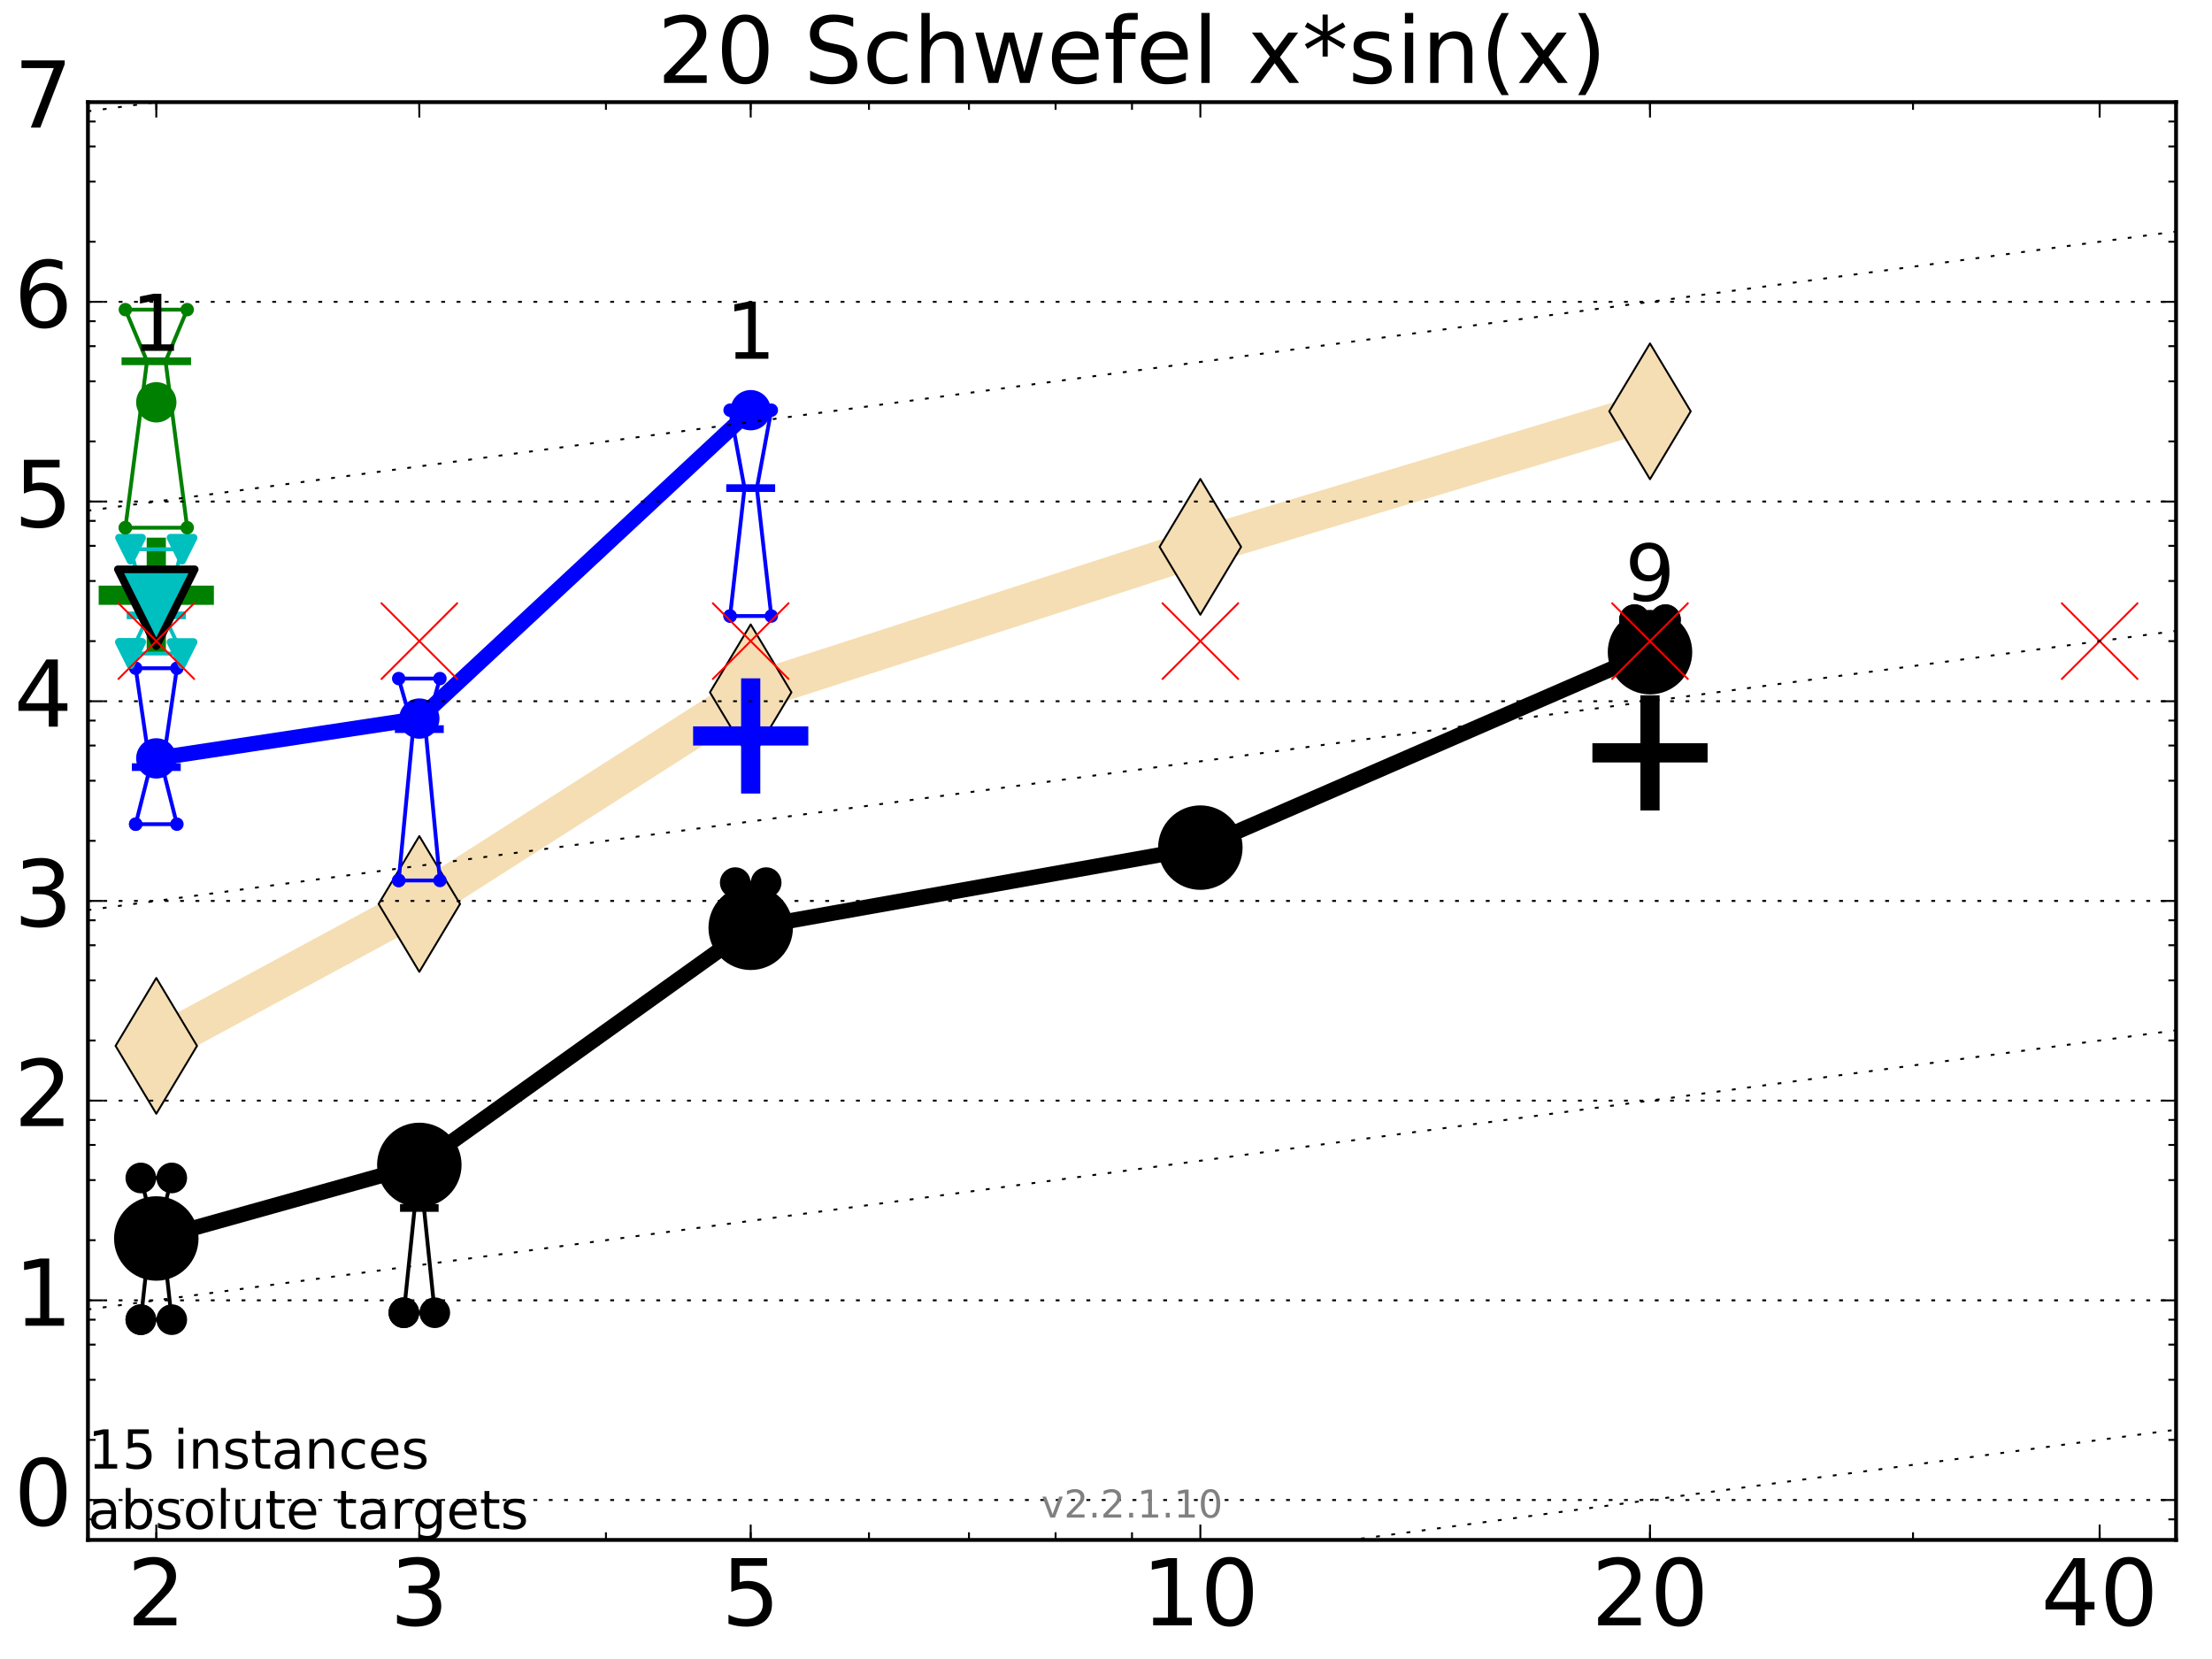<?xml version="1.0" encoding="utf-8" standalone="no"?>
<!DOCTYPE svg PUBLIC "-//W3C//DTD SVG 1.1//EN"
  "http://www.w3.org/Graphics/SVG/1.1/DTD/svg11.dtd">
<!-- Created with matplotlib (http://matplotlib.org/) -->
<svg height="432pt" version="1.1" viewBox="0 0 576 432" width="576pt" xmlns="http://www.w3.org/2000/svg" xmlns:xlink="http://www.w3.org/1999/xlink">
 <defs>
  <style type="text/css">
*{stroke-linecap:butt;stroke-linejoin:round;stroke-miterlimit:100000;}
  </style>
 </defs>
 <g id="figure_1">
  <g id="patch_1">
   <path d="M 0 432 
L 576 432 
L 576 0 
L 0 0 
z
" style="fill:#ffffff;"/>
  </g>
  <g id="axes_1">
   <g id="patch_2">
    <path d="M 22.9 401 
L 566.64 401 
L 566.64 26.6 
L 22.9 26.6 
z
" style="fill:#ffffff;"/>
   </g>
   <g id="line2d_1">
    <path clip-path="url(#p2267194438)" d="M 40.698 272.344 
L 109.19 235.389 
L 195.48 180.281 
L 312.568 142.398 
L 429.656 107.11 
" style="fill:none;stroke:#f5deb3;stroke-linecap:square;stroke-width:10.0;"/>
    <defs>
     <path d="M -0 17.678 
L 10.607 0 
L 0 -17.678 
L -10.607 -0 
z
" id="m2f5318977d" style="stroke:#000000;stroke-linejoin:miter;stroke-width:0.5;"/>
    </defs>
    <g clip-path="url(#p2267194438)">
     <use style="fill:#f5deb3;stroke:#000000;stroke-linejoin:miter;stroke-width:0.5;" x="40.698" xlink:href="#m2f5318977d" y="272.344"/>
     <use style="fill:#f5deb3;stroke:#000000;stroke-linejoin:miter;stroke-width:0.5;" x="109.19" xlink:href="#m2f5318977d" y="235.389"/>
     <use style="fill:#f5deb3;stroke:#000000;stroke-linejoin:miter;stroke-width:0.5;" x="195.48" xlink:href="#m2f5318977d" y="180.282"/>
     <use style="fill:#f5deb3;stroke:#000000;stroke-linejoin:miter;stroke-width:0.5;" x="312.568" xlink:href="#m2f5318977d" y="142.398"/>
     <use style="fill:#f5deb3;stroke:#000000;stroke-linejoin:miter;stroke-width:0.5;" x="429.656" xlink:href="#m2f5318977d" y="107.11"/>
    </g>
   </g>
   <g id="line2d_2">
    <defs>
     <path d="M -15 0 
L 15 0 
M 0 15 
L 0 -15 
" id="m30110259e2" style="stroke:#008000;stroke-width:5.0;"/>
    </defs>
    <g clip-path="url(#p2267194438)">
     <use style="fill:#008000;stroke:#008000;stroke-width:5.0;" x="40.698" xlink:href="#m30110259e2" y="155.001"/>
    </g>
   </g>
   <g id="line2d_3">
    <defs>
     <path d="M -15 0 
L 15 0 
M 0 15 
L 0 -15 
" id="m993a016ff0" style="stroke:#000000;stroke-width:5.0;"/>
    </defs>
    <g clip-path="url(#p2267194438)">
     <use style="stroke:#000000;stroke-width:5.0;" x="429.656" xlink:href="#m993a016ff0" y="196.042"/>
    </g>
   </g>
   <g id="line2d_4">
    <defs>
     <path d="M -15 0 
L 15 0 
M 0 15 
L 0 -15 
" id="m2a01add9c7" style="stroke:#0000ff;stroke-width:5.0;"/>
    </defs>
    <g clip-path="url(#p2267194438)">
     <use style="fill:#0000ff;stroke:#0000ff;stroke-width:5.0;" x="195.48" xlink:href="#m2a01add9c7" y="191.64"/>
    </g>
   </g>
   <g id="line2d_5">
    <path clip-path="url(#p2267194438)" d="M 36.673 343.639 
L 39.49 317.907 
L 36.673 306.735 
L 44.723 306.735 
L 41.905 317.907 
L 44.723 343.639 
L 36.673 343.639 
" style="fill:none;stroke:#000000;stroke-linecap:square;"/>
    <defs>
     <path d="M 0 0 
C 0 0 0 0 0 0 
C 0 0 0 0 0 0 
C 0 0 0 0 0 0 
C 0 0 0 0 0 0 
C 0 0 0 0 0 0 
C 0 0 0 0 0 0 
C 0 0 0 0 0 0 
C 0 0 0 0 0 0 
z
" id="md5053ca8ad" style="stroke:#000000;stroke-width:2.0;"/>
    </defs>
    <g clip-path="url(#p2267194438)">
     <use style="stroke:#000000;stroke-width:2.0;" x="36.673" xlink:href="#md5053ca8ad" y="343.639"/>
     <use style="stroke:#000000;stroke-width:2.0;" x="39.49" xlink:href="#md5053ca8ad" y="317.907"/>
     <use style="stroke:#000000;stroke-width:2.0;" x="36.673" xlink:href="#md5053ca8ad" y="306.735"/>
     <use style="stroke:#000000;stroke-width:2.0;" x="44.723" xlink:href="#md5053ca8ad" y="306.735"/>
     <use style="stroke:#000000;stroke-width:2.0;" x="41.905" xlink:href="#md5053ca8ad" y="317.907"/>
     <use style="stroke:#000000;stroke-width:2.0;" x="44.723" xlink:href="#md5053ca8ad" y="343.639"/>
     <use style="stroke:#000000;stroke-width:2.0;" x="36.673" xlink:href="#md5053ca8ad" y="343.639"/>
    </g>
   </g>
   <g id="line2d_6">
    <path clip-path="url(#p2267194438)" d="M 36.673 343.639 
L 44.723 343.639 
L 44.723 306.735 
L 36.673 306.735 
L 36.673 343.639 
" style="fill:none;"/>
    <defs>
     <path d="M 0 3 
C 0.796 3 1.559 2.684 2.121 2.121 
C 2.684 1.559 3 0.796 3 0 
C 3 -0.796 2.684 -1.559 2.121 -2.121 
C 1.559 -2.684 0.796 -3 0 -3 
C -0.796 -3 -1.559 -2.684 -2.121 -2.121 
C -2.684 -1.559 -3 -0.796 -3 0 
C -3 0.796 -2.684 1.559 -2.121 2.121 
C -1.559 2.684 -0.796 3 0 3 
z
" id="ma021e1fabc" style="stroke:#000000;stroke-width:2.0;"/>
    </defs>
    <g clip-path="url(#p2267194438)">
     <use style="stroke:#000000;stroke-width:2.0;" x="36.673" xlink:href="#ma021e1fabc" y="343.639"/>
     <use style="stroke:#000000;stroke-width:2.0;" x="44.723" xlink:href="#ma021e1fabc" y="343.639"/>
     <use style="stroke:#000000;stroke-width:2.0;" x="44.723" xlink:href="#ma021e1fabc" y="306.735"/>
     <use style="stroke:#000000;stroke-width:2.0;" x="36.673" xlink:href="#ma021e1fabc" y="306.735"/>
     <use style="stroke:#000000;stroke-width:2.0;" x="36.673" xlink:href="#ma021e1fabc" y="343.639"/>
    </g>
   </g>
   <g id="line2d_7">
    <path clip-path="url(#p2267194438)" d="M 36.673 317.907 
L 44.723 317.907 
" style="fill:none;stroke:#000000;stroke-linecap:square;stroke-width:2.0;"/>
    <g clip-path="url(#p2267194438)">
     <use style="stroke:#000000;stroke-width:2.0;" x="36.673" xlink:href="#md5053ca8ad" y="317.907"/>
     <use style="stroke:#000000;stroke-width:2.0;" x="44.723" xlink:href="#md5053ca8ad" y="317.907"/>
    </g>
   </g>
   <g id="line2d_8">
    <path clip-path="url(#p2267194438)" d="M 105.165 341.832 
L 107.982 314.555 
L 105.165 298.902 
L 113.215 298.902 
L 110.397 314.555 
L 113.215 341.832 
L 105.165 341.832 
" style="fill:none;stroke:#000000;stroke-linecap:square;"/>
    <g clip-path="url(#p2267194438)">
     <use style="stroke:#000000;stroke-width:2.0;" x="105.165" xlink:href="#md5053ca8ad" y="341.832"/>
     <use style="stroke:#000000;stroke-width:2.0;" x="107.982" xlink:href="#md5053ca8ad" y="314.555"/>
     <use style="stroke:#000000;stroke-width:2.0;" x="105.165" xlink:href="#md5053ca8ad" y="298.902"/>
     <use style="stroke:#000000;stroke-width:2.0;" x="113.215" xlink:href="#md5053ca8ad" y="298.902"/>
     <use style="stroke:#000000;stroke-width:2.0;" x="110.397" xlink:href="#md5053ca8ad" y="314.555"/>
     <use style="stroke:#000000;stroke-width:2.0;" x="113.215" xlink:href="#md5053ca8ad" y="341.832"/>
     <use style="stroke:#000000;stroke-width:2.0;" x="105.165" xlink:href="#md5053ca8ad" y="341.832"/>
    </g>
   </g>
   <g id="line2d_9">
    <path clip-path="url(#p2267194438)" d="M 105.165 341.832 
L 113.215 341.832 
L 113.215 298.902 
L 105.165 298.902 
L 105.165 341.832 
" style="fill:none;"/>
    <g clip-path="url(#p2267194438)">
     <use style="stroke:#000000;stroke-width:2.0;" x="105.165" xlink:href="#ma021e1fabc" y="341.832"/>
     <use style="stroke:#000000;stroke-width:2.0;" x="113.215" xlink:href="#ma021e1fabc" y="341.832"/>
     <use style="stroke:#000000;stroke-width:2.0;" x="113.215" xlink:href="#ma021e1fabc" y="298.902"/>
     <use style="stroke:#000000;stroke-width:2.0;" x="105.165" xlink:href="#ma021e1fabc" y="298.902"/>
     <use style="stroke:#000000;stroke-width:2.0;" x="105.165" xlink:href="#ma021e1fabc" y="341.832"/>
    </g>
   </g>
   <g id="line2d_10">
    <path clip-path="url(#p2267194438)" d="M 105.165 314.555 
L 113.215 314.555 
" style="fill:none;stroke:#000000;stroke-linecap:square;stroke-width:2.0;"/>
    <g clip-path="url(#p2267194438)">
     <use style="stroke:#000000;stroke-width:2.0;" x="105.165" xlink:href="#md5053ca8ad" y="314.555"/>
     <use style="stroke:#000000;stroke-width:2.0;" x="113.215" xlink:href="#md5053ca8ad" y="314.555"/>
    </g>
   </g>
   <g id="line2d_11">
    <path clip-path="url(#p2267194438)" d="M 191.455 239.662 
L 194.272 231.17 
L 191.455 229.837 
L 199.505 229.837 
L 196.687 231.17 
L 199.505 239.662 
L 191.455 239.662 
" style="fill:none;stroke:#000000;stroke-linecap:square;"/>
    <g clip-path="url(#p2267194438)">
     <use style="stroke:#000000;stroke-width:2.0;" x="191.455" xlink:href="#md5053ca8ad" y="239.662"/>
     <use style="stroke:#000000;stroke-width:2.0;" x="194.272" xlink:href="#md5053ca8ad" y="231.17"/>
     <use style="stroke:#000000;stroke-width:2.0;" x="191.455" xlink:href="#md5053ca8ad" y="229.837"/>
     <use style="stroke:#000000;stroke-width:2.0;" x="199.505" xlink:href="#md5053ca8ad" y="229.837"/>
     <use style="stroke:#000000;stroke-width:2.0;" x="196.687" xlink:href="#md5053ca8ad" y="231.17"/>
     <use style="stroke:#000000;stroke-width:2.0;" x="199.505" xlink:href="#md5053ca8ad" y="239.662"/>
     <use style="stroke:#000000;stroke-width:2.0;" x="191.455" xlink:href="#md5053ca8ad" y="239.662"/>
    </g>
   </g>
   <g id="line2d_12">
    <path clip-path="url(#p2267194438)" d="M 191.455 239.662 
L 199.505 239.662 
L 199.505 229.837 
L 191.455 229.837 
L 191.455 239.662 
" style="fill:none;"/>
    <g clip-path="url(#p2267194438)">
     <use style="stroke:#000000;stroke-width:2.0;" x="191.455" xlink:href="#ma021e1fabc" y="239.662"/>
     <use style="stroke:#000000;stroke-width:2.0;" x="199.505" xlink:href="#ma021e1fabc" y="239.662"/>
     <use style="stroke:#000000;stroke-width:2.0;" x="199.505" xlink:href="#ma021e1fabc" y="229.837"/>
     <use style="stroke:#000000;stroke-width:2.0;" x="191.455" xlink:href="#ma021e1fabc" y="229.837"/>
     <use style="stroke:#000000;stroke-width:2.0;" x="191.455" xlink:href="#ma021e1fabc" y="239.662"/>
    </g>
   </g>
   <g id="line2d_13">
    <path clip-path="url(#p2267194438)" d="M 191.455 231.17 
L 199.505 231.17 
" style="fill:none;stroke:#000000;stroke-linecap:square;stroke-width:2.0;"/>
    <g clip-path="url(#p2267194438)">
     <use style="stroke:#000000;stroke-width:2.0;" x="191.455" xlink:href="#md5053ca8ad" y="231.17"/>
     <use style="stroke:#000000;stroke-width:2.0;" x="199.505" xlink:href="#md5053ca8ad" y="231.17"/>
    </g>
   </g>
   <g id="line2d_14">
    <path clip-path="url(#p2267194438)" d="M 308.543 223.277 
L 311.36 220.228 
L 308.543 218.724 
L 316.593 218.724 
L 313.775 220.228 
L 316.593 223.277 
L 308.543 223.277 
" style="fill:none;stroke:#000000;stroke-linecap:square;"/>
    <g clip-path="url(#p2267194438)">
     <use style="stroke:#000000;stroke-width:2.0;" x="308.543" xlink:href="#md5053ca8ad" y="223.277"/>
     <use style="stroke:#000000;stroke-width:2.0;" x="311.36" xlink:href="#md5053ca8ad" y="220.228"/>
     <use style="stroke:#000000;stroke-width:2.0;" x="308.543" xlink:href="#md5053ca8ad" y="218.724"/>
     <use style="stroke:#000000;stroke-width:2.0;" x="316.593" xlink:href="#md5053ca8ad" y="218.724"/>
     <use style="stroke:#000000;stroke-width:2.0;" x="313.775" xlink:href="#md5053ca8ad" y="220.228"/>
     <use style="stroke:#000000;stroke-width:2.0;" x="316.593" xlink:href="#md5053ca8ad" y="223.277"/>
     <use style="stroke:#000000;stroke-width:2.0;" x="308.543" xlink:href="#md5053ca8ad" y="223.277"/>
    </g>
   </g>
   <g id="line2d_15">
    <path clip-path="url(#p2267194438)" d="M 308.543 223.277 
L 316.593 223.277 
L 316.593 218.724 
L 308.543 218.724 
L 308.543 223.277 
" style="fill:none;"/>
    <g clip-path="url(#p2267194438)">
     <use style="stroke:#000000;stroke-width:2.0;" x="308.543" xlink:href="#ma021e1fabc" y="223.277"/>
     <use style="stroke:#000000;stroke-width:2.0;" x="316.593" xlink:href="#ma021e1fabc" y="223.277"/>
     <use style="stroke:#000000;stroke-width:2.0;" x="316.593" xlink:href="#ma021e1fabc" y="218.724"/>
     <use style="stroke:#000000;stroke-width:2.0;" x="308.543" xlink:href="#ma021e1fabc" y="218.724"/>
     <use style="stroke:#000000;stroke-width:2.0;" x="308.543" xlink:href="#ma021e1fabc" y="223.277"/>
    </g>
   </g>
   <g id="line2d_16">
    <path clip-path="url(#p2267194438)" d="M 308.543 220.228 
L 316.593 220.228 
" style="fill:none;stroke:#000000;stroke-linecap:square;stroke-width:2.0;"/>
    <g clip-path="url(#p2267194438)">
     <use style="stroke:#000000;stroke-width:2.0;" x="308.543" xlink:href="#md5053ca8ad" y="220.228"/>
     <use style="stroke:#000000;stroke-width:2.0;" x="316.593" xlink:href="#md5053ca8ad" y="220.228"/>
    </g>
   </g>
   <g id="line2d_17">
    <path clip-path="url(#p2267194438)" d="M 425.631 161.447 
L 428.448 161.396 
L 425.631 161.332 
L 433.681 161.332 
L 430.863 161.396 
L 433.681 161.447 
L 425.631 161.447 
" style="fill:none;stroke:#000000;stroke-linecap:square;"/>
    <g clip-path="url(#p2267194438)">
     <use style="stroke:#000000;stroke-width:2.0;" x="425.631" xlink:href="#md5053ca8ad" y="161.447"/>
     <use style="stroke:#000000;stroke-width:2.0;" x="428.448" xlink:href="#md5053ca8ad" y="161.396"/>
     <use style="stroke:#000000;stroke-width:2.0;" x="425.631" xlink:href="#md5053ca8ad" y="161.332"/>
     <use style="stroke:#000000;stroke-width:2.0;" x="433.681" xlink:href="#md5053ca8ad" y="161.332"/>
     <use style="stroke:#000000;stroke-width:2.0;" x="430.863" xlink:href="#md5053ca8ad" y="161.396"/>
     <use style="stroke:#000000;stroke-width:2.0;" x="433.681" xlink:href="#md5053ca8ad" y="161.447"/>
     <use style="stroke:#000000;stroke-width:2.0;" x="425.631" xlink:href="#md5053ca8ad" y="161.447"/>
    </g>
   </g>
   <g id="line2d_18">
    <path clip-path="url(#p2267194438)" d="M 425.631 161.447 
L 433.681 161.447 
L 433.681 161.332 
L 425.631 161.332 
L 425.631 161.447 
" style="fill:none;"/>
    <g clip-path="url(#p2267194438)">
     <use style="stroke:#000000;stroke-width:2.0;" x="425.631" xlink:href="#ma021e1fabc" y="161.447"/>
     <use style="stroke:#000000;stroke-width:2.0;" x="433.681" xlink:href="#ma021e1fabc" y="161.447"/>
     <use style="stroke:#000000;stroke-width:2.0;" x="433.681" xlink:href="#ma021e1fabc" y="161.332"/>
     <use style="stroke:#000000;stroke-width:2.0;" x="425.631" xlink:href="#ma021e1fabc" y="161.332"/>
     <use style="stroke:#000000;stroke-width:2.0;" x="425.631" xlink:href="#ma021e1fabc" y="161.447"/>
    </g>
   </g>
   <g id="line2d_19">
    <path clip-path="url(#p2267194438)" d="M 425.631 161.396 
L 433.681 161.396 
" style="fill:none;stroke:#000000;stroke-linecap:square;stroke-width:2.0;"/>
    <g clip-path="url(#p2267194438)">
     <use style="stroke:#000000;stroke-width:2.0;" x="425.631" xlink:href="#md5053ca8ad" y="161.396"/>
     <use style="stroke:#000000;stroke-width:2.0;" x="433.681" xlink:href="#md5053ca8ad" y="161.396"/>
    </g>
   </g>
   <g id="line2d_20">
    <path clip-path="url(#p2267194438)" d="M 40.698 322.499 
L 109.19 303.343 
" style="fill:none;stroke:#000000;stroke-linecap:square;stroke-width:4.0;"/>
    <g clip-path="url(#p2267194438)">
     <use style="stroke:#000000;stroke-width:2.0;" x="40.698" xlink:href="#md5053ca8ad" y="322.499"/>
     <use style="stroke:#000000;stroke-width:2.0;" x="109.19" xlink:href="#md5053ca8ad" y="303.343"/>
    </g>
   </g>
   <g id="line2d_21">
    <path clip-path="url(#p2267194438)" d="M 109.19 303.343 
L 195.48 241.594 
" style="fill:none;stroke:#000000;stroke-linecap:square;stroke-width:4.0;"/>
    <g clip-path="url(#p2267194438)">
     <use style="stroke:#000000;stroke-width:2.0;" x="109.19" xlink:href="#md5053ca8ad" y="303.343"/>
     <use style="stroke:#000000;stroke-width:2.0;" x="195.48" xlink:href="#md5053ca8ad" y="241.594"/>
    </g>
   </g>
   <g id="line2d_22">
    <path clip-path="url(#p2267194438)" d="M 195.48 241.594 
L 312.568 220.72 
" style="fill:none;stroke:#000000;stroke-linecap:square;stroke-width:4.0;"/>
    <g clip-path="url(#p2267194438)">
     <use style="stroke:#000000;stroke-width:2.0;" x="195.48" xlink:href="#md5053ca8ad" y="241.594"/>
     <use style="stroke:#000000;stroke-width:2.0;" x="312.568" xlink:href="#md5053ca8ad" y="220.72"/>
    </g>
   </g>
   <g id="line2d_23">
    <path clip-path="url(#p2267194438)" d="M 312.568 220.72 
L 429.656 169.82 
" style="fill:none;stroke:#000000;stroke-linecap:square;stroke-width:4.0;"/>
    <g clip-path="url(#p2267194438)">
     <use style="stroke:#000000;stroke-width:2.0;" x="312.568" xlink:href="#md5053ca8ad" y="220.72"/>
     <use style="stroke:#000000;stroke-width:2.0;" x="429.656" xlink:href="#md5053ca8ad" y="169.82"/>
    </g>
   </g>
   <g id="line2d_24">
    <path clip-path="url(#p2267194438)" d="M 40.698 322.499 
L 109.19 303.343 
L 195.48 241.594 
L 312.568 220.72 
L 429.656 169.82 
" style="fill:none;"/>
    <defs>
     <path d="M 0 10 
C 2.652 10 5.196 8.946 7.071 7.071 
C 8.946 5.196 10 2.652 10 0 
C 10 -2.652 8.946 -5.196 7.071 -7.071 
C 5.196 -8.946 2.652 -10 0 -10 
C -2.652 -10 -5.196 -8.946 -7.071 -7.071 
C -8.946 -5.196 -10 -2.652 -10 0 
C -10 2.652 -8.946 5.196 -7.071 7.071 
C -5.196 8.946 -2.652 10 0 10 
z
" id="mb4583f4fd0" style="stroke:#000000;stroke-width:2.0;"/>
    </defs>
    <g clip-path="url(#p2267194438)">
     <use style="stroke:#000000;stroke-width:2.0;" x="40.698" xlink:href="#mb4583f4fd0" y="322.499"/>
     <use style="stroke:#000000;stroke-width:2.0;" x="109.19" xlink:href="#mb4583f4fd0" y="303.343"/>
     <use style="stroke:#000000;stroke-width:2.0;" x="195.48" xlink:href="#mb4583f4fd0" y="241.594"/>
     <use style="stroke:#000000;stroke-width:2.0;" x="312.568" xlink:href="#mb4583f4fd0" y="220.72"/>
     <use style="stroke:#000000;stroke-width:2.0;" x="429.656" xlink:href="#mb4583f4fd0" y="169.82"/>
    </g>
   </g>
   <g id="line2d_25">
    <path clip-path="url(#p2267194438)" d="M 35.331 214.614 
L 39.088 199.752 
L 35.331 174.004 
L 46.064 174.004 
L 42.308 199.752 
L 46.064 214.614 
L 35.331 214.614 
" style="fill:none;stroke:#0000ff;stroke-linecap:square;"/>
    <defs>
     <path d="M 0 0 
C 0 0 0 0 0 0 
C 0 0 0 0 0 0 
C 0 0 0 0 0 0 
C 0 0 0 0 0 0 
C 0 0 0 0 0 0 
C 0 0 0 0 0 0 
C 0 0 0 0 0 0 
C 0 0 0 0 0 0 
z
" id="m6704bf9172" style="stroke:#0000ff;stroke-width:0.5;"/>
    </defs>
    <g clip-path="url(#p2267194438)">
     <use style="fill:#0000ff;stroke:#0000ff;stroke-width:0.5;" x="35.331" xlink:href="#m6704bf9172" y="214.614"/>
     <use style="fill:#0000ff;stroke:#0000ff;stroke-width:0.5;" x="39.088" xlink:href="#m6704bf9172" y="199.752"/>
     <use style="fill:#0000ff;stroke:#0000ff;stroke-width:0.5;" x="35.331" xlink:href="#m6704bf9172" y="174.004"/>
     <use style="fill:#0000ff;stroke:#0000ff;stroke-width:0.5;" x="46.064" xlink:href="#m6704bf9172" y="174.004"/>
     <use style="fill:#0000ff;stroke:#0000ff;stroke-width:0.5;" x="42.308" xlink:href="#m6704bf9172" y="199.752"/>
     <use style="fill:#0000ff;stroke:#0000ff;stroke-width:0.5;" x="46.064" xlink:href="#m6704bf9172" y="214.614"/>
     <use style="fill:#0000ff;stroke:#0000ff;stroke-width:0.5;" x="35.331" xlink:href="#m6704bf9172" y="214.614"/>
    </g>
   </g>
   <g id="line2d_26">
    <path clip-path="url(#p2267194438)" d="M 35.331 214.614 
L 46.064 214.614 
L 46.064 174.004 
L 35.331 174.004 
L 35.331 214.614 
" style="fill:none;"/>
    <defs>
     <path d="M 0 1.5 
C 0.398 1.5 0.779 1.342 1.061 1.061 
C 1.342 0.779 1.5 0.398 1.5 0 
C 1.5 -0.398 1.342 -0.779 1.061 -1.061 
C 0.779 -1.342 0.398 -1.5 0 -1.5 
C -0.398 -1.5 -0.779 -1.342 -1.061 -1.061 
C -1.342 -0.779 -1.5 -0.398 -1.5 0 
C -1.5 0.398 -1.342 0.779 -1.061 1.061 
C -0.779 1.342 -0.398 1.5 0 1.5 
z
" id="ma9a7505ffb" style="stroke:#0000ff;stroke-width:0.5;"/>
    </defs>
    <g clip-path="url(#p2267194438)">
     <use style="fill:#0000ff;stroke:#0000ff;stroke-width:0.5;" x="35.331" xlink:href="#ma9a7505ffb" y="214.614"/>
     <use style="fill:#0000ff;stroke:#0000ff;stroke-width:0.5;" x="46.064" xlink:href="#ma9a7505ffb" y="214.614"/>
     <use style="fill:#0000ff;stroke:#0000ff;stroke-width:0.5;" x="46.064" xlink:href="#ma9a7505ffb" y="174.004"/>
     <use style="fill:#0000ff;stroke:#0000ff;stroke-width:0.5;" x="35.331" xlink:href="#ma9a7505ffb" y="174.004"/>
     <use style="fill:#0000ff;stroke:#0000ff;stroke-width:0.5;" x="35.331" xlink:href="#ma9a7505ffb" y="214.614"/>
    </g>
   </g>
   <g id="line2d_27">
    <path clip-path="url(#p2267194438)" d="M 35.331 199.752 
L 46.064 199.752 
" style="fill:none;stroke:#0000ff;stroke-linecap:square;stroke-width:2.0;"/>
    <g clip-path="url(#p2267194438)">
     <use style="fill:#0000ff;stroke:#0000ff;stroke-width:0.5;" x="35.331" xlink:href="#m6704bf9172" y="199.752"/>
     <use style="fill:#0000ff;stroke:#0000ff;stroke-width:0.5;" x="46.064" xlink:href="#m6704bf9172" y="199.752"/>
    </g>
   </g>
   <g id="line2d_28">
    <path clip-path="url(#p2267194438)" d="M 103.823 229.273 
L 107.58 189.858 
L 103.823 176.699 
L 114.557 176.699 
L 110.8 189.858 
L 114.557 229.273 
L 103.823 229.273 
" style="fill:none;stroke:#0000ff;stroke-linecap:square;"/>
    <g clip-path="url(#p2267194438)">
     <use style="fill:#0000ff;stroke:#0000ff;stroke-width:0.5;" x="103.823" xlink:href="#m6704bf9172" y="229.273"/>
     <use style="fill:#0000ff;stroke:#0000ff;stroke-width:0.5;" x="107.58" xlink:href="#m6704bf9172" y="189.858"/>
     <use style="fill:#0000ff;stroke:#0000ff;stroke-width:0.5;" x="103.823" xlink:href="#m6704bf9172" y="176.699"/>
     <use style="fill:#0000ff;stroke:#0000ff;stroke-width:0.5;" x="114.557" xlink:href="#m6704bf9172" y="176.699"/>
     <use style="fill:#0000ff;stroke:#0000ff;stroke-width:0.5;" x="110.8" xlink:href="#m6704bf9172" y="189.858"/>
     <use style="fill:#0000ff;stroke:#0000ff;stroke-width:0.5;" x="114.557" xlink:href="#m6704bf9172" y="229.273"/>
     <use style="fill:#0000ff;stroke:#0000ff;stroke-width:0.5;" x="103.823" xlink:href="#m6704bf9172" y="229.273"/>
    </g>
   </g>
   <g id="line2d_29">
    <path clip-path="url(#p2267194438)" d="M 103.823 229.273 
L 114.557 229.273 
L 114.557 176.699 
L 103.823 176.699 
L 103.823 229.273 
" style="fill:none;"/>
    <g clip-path="url(#p2267194438)">
     <use style="fill:#0000ff;stroke:#0000ff;stroke-width:0.5;" x="103.823" xlink:href="#ma9a7505ffb" y="229.273"/>
     <use style="fill:#0000ff;stroke:#0000ff;stroke-width:0.5;" x="114.557" xlink:href="#ma9a7505ffb" y="229.273"/>
     <use style="fill:#0000ff;stroke:#0000ff;stroke-width:0.5;" x="114.557" xlink:href="#ma9a7505ffb" y="176.699"/>
     <use style="fill:#0000ff;stroke:#0000ff;stroke-width:0.5;" x="103.823" xlink:href="#ma9a7505ffb" y="176.699"/>
     <use style="fill:#0000ff;stroke:#0000ff;stroke-width:0.5;" x="103.823" xlink:href="#ma9a7505ffb" y="229.273"/>
    </g>
   </g>
   <g id="line2d_30">
    <path clip-path="url(#p2267194438)" d="M 103.823 189.858 
L 114.557 189.858 
" style="fill:none;stroke:#0000ff;stroke-linecap:square;stroke-width:2.0;"/>
    <g clip-path="url(#p2267194438)">
     <use style="fill:#0000ff;stroke:#0000ff;stroke-width:0.5;" x="103.823" xlink:href="#m6704bf9172" y="189.858"/>
     <use style="fill:#0000ff;stroke:#0000ff;stroke-width:0.5;" x="114.557" xlink:href="#m6704bf9172" y="189.858"/>
    </g>
   </g>
   <g id="line2d_31">
    <path clip-path="url(#p2267194438)" d="M 190.113 160.418 
L 193.87 127.11 
L 190.113 106.811 
L 200.846 106.811 
L 197.09 127.11 
L 200.846 160.418 
L 190.113 160.418 
" style="fill:none;stroke:#0000ff;stroke-linecap:square;"/>
    <g clip-path="url(#p2267194438)">
     <use style="fill:#0000ff;stroke:#0000ff;stroke-width:0.5;" x="190.113" xlink:href="#m6704bf9172" y="160.418"/>
     <use style="fill:#0000ff;stroke:#0000ff;stroke-width:0.5;" x="193.87" xlink:href="#m6704bf9172" y="127.11"/>
     <use style="fill:#0000ff;stroke:#0000ff;stroke-width:0.5;" x="190.113" xlink:href="#m6704bf9172" y="106.811"/>
     <use style="fill:#0000ff;stroke:#0000ff;stroke-width:0.5;" x="200.846" xlink:href="#m6704bf9172" y="106.811"/>
     <use style="fill:#0000ff;stroke:#0000ff;stroke-width:0.5;" x="197.09" xlink:href="#m6704bf9172" y="127.11"/>
     <use style="fill:#0000ff;stroke:#0000ff;stroke-width:0.5;" x="200.846" xlink:href="#m6704bf9172" y="160.418"/>
     <use style="fill:#0000ff;stroke:#0000ff;stroke-width:0.5;" x="190.113" xlink:href="#m6704bf9172" y="160.418"/>
    </g>
   </g>
   <g id="line2d_32">
    <path clip-path="url(#p2267194438)" d="M 190.113 160.418 
L 200.846 160.418 
L 200.846 106.811 
L 190.113 106.811 
L 190.113 160.418 
" style="fill:none;"/>
    <g clip-path="url(#p2267194438)">
     <use style="fill:#0000ff;stroke:#0000ff;stroke-width:0.5;" x="190.113" xlink:href="#ma9a7505ffb" y="160.418"/>
     <use style="fill:#0000ff;stroke:#0000ff;stroke-width:0.5;" x="200.846" xlink:href="#ma9a7505ffb" y="160.418"/>
     <use style="fill:#0000ff;stroke:#0000ff;stroke-width:0.5;" x="200.846" xlink:href="#ma9a7505ffb" y="106.811"/>
     <use style="fill:#0000ff;stroke:#0000ff;stroke-width:0.5;" x="190.113" xlink:href="#ma9a7505ffb" y="106.811"/>
     <use style="fill:#0000ff;stroke:#0000ff;stroke-width:0.5;" x="190.113" xlink:href="#ma9a7505ffb" y="160.418"/>
    </g>
   </g>
   <g id="line2d_33">
    <path clip-path="url(#p2267194438)" d="M 190.113 127.11 
L 200.846 127.11 
" style="fill:none;stroke:#0000ff;stroke-linecap:square;stroke-width:2.0;"/>
    <g clip-path="url(#p2267194438)">
     <use style="fill:#0000ff;stroke:#0000ff;stroke-width:0.5;" x="190.113" xlink:href="#m6704bf9172" y="127.11"/>
     <use style="fill:#0000ff;stroke:#0000ff;stroke-width:0.5;" x="200.846" xlink:href="#m6704bf9172" y="127.11"/>
    </g>
   </g>
   <g id="line2d_34">
    <path clip-path="url(#p2267194438)" d="M 40.698 197.482 
L 109.19 187.116 
" style="fill:none;stroke:#0000ff;stroke-linecap:square;stroke-width:4.0;"/>
    <g clip-path="url(#p2267194438)">
     <use style="fill:#0000ff;stroke:#0000ff;stroke-width:0.5;" x="40.698" xlink:href="#m6704bf9172" y="197.482"/>
     <use style="fill:#0000ff;stroke:#0000ff;stroke-width:0.5;" x="109.19" xlink:href="#m6704bf9172" y="187.116"/>
    </g>
   </g>
   <g id="line2d_35">
    <path clip-path="url(#p2267194438)" d="M 109.19 187.116 
L 195.48 106.812 
" style="fill:none;stroke:#0000ff;stroke-linecap:square;stroke-width:4.0;"/>
    <g clip-path="url(#p2267194438)">
     <use style="fill:#0000ff;stroke:#0000ff;stroke-width:0.5;" x="109.19" xlink:href="#m6704bf9172" y="187.116"/>
     <use style="fill:#0000ff;stroke:#0000ff;stroke-width:0.5;" x="195.48" xlink:href="#m6704bf9172" y="106.812"/>
    </g>
   </g>
   <g id="line2d_36">
    <path clip-path="url(#p2267194438)" d="M 40.698 197.482 
L 109.19 187.116 
L 195.48 106.812 
" style="fill:none;"/>
    <defs>
     <path d="M 0 5 
C 1.326 5 2.598 4.473 3.536 3.536 
C 4.473 2.598 5 1.326 5 0 
C 5 -1.326 4.473 -2.598 3.536 -3.536 
C 2.598 -4.473 1.326 -5 0 -5 
C -1.326 -5 -2.598 -4.473 -3.536 -3.536 
C -4.473 -2.598 -5 -1.326 -5 0 
C -5 1.326 -4.473 2.598 -3.536 3.536 
C -2.598 4.473 -1.326 5 0 5 
z
" id="m2a098e35ac" style="stroke:#0000ff;stroke-width:0.5;"/>
    </defs>
    <g clip-path="url(#p2267194438)">
     <use style="fill:#0000ff;stroke:#0000ff;stroke-width:0.5;" x="40.698" xlink:href="#m2a098e35ac" y="197.482"/>
     <use style="fill:#0000ff;stroke:#0000ff;stroke-width:0.5;" x="109.19" xlink:href="#m2a098e35ac" y="187.116"/>
     <use style="fill:#0000ff;stroke:#0000ff;stroke-width:0.5;" x="195.48" xlink:href="#m2a098e35ac" y="106.812"/>
    </g>
   </g>
   <g id="line2d_37">
    <path clip-path="url(#p2267194438)" d="M 33.989 170.184 
L 38.685 160.239 
L 33.989 143.021 
L 47.406 143.021 
L 42.71 160.239 
L 47.406 170.184 
L 33.989 170.184 
" style="fill:none;stroke:#00bfbf;stroke-linecap:square;"/>
    <defs>
     <path d="M 0 0 
L 0 0 
L 0 0 
z
" id="m42d764cc6b" style="stroke:#00bfbf;stroke-linejoin:miter;stroke-width:2.0;"/>
    </defs>
    <g clip-path="url(#p2267194438)">
     <use style="fill:#00bfbf;stroke:#00bfbf;stroke-linejoin:miter;stroke-width:2.0;" x="33.989" xlink:href="#m42d764cc6b" y="170.184"/>
     <use style="fill:#00bfbf;stroke:#00bfbf;stroke-linejoin:miter;stroke-width:2.0;" x="38.685" xlink:href="#m42d764cc6b" y="160.239"/>
     <use style="fill:#00bfbf;stroke:#00bfbf;stroke-linejoin:miter;stroke-width:2.0;" x="33.989" xlink:href="#m42d764cc6b" y="143.021"/>
     <use style="fill:#00bfbf;stroke:#00bfbf;stroke-linejoin:miter;stroke-width:2.0;" x="47.406" xlink:href="#m42d764cc6b" y="143.021"/>
     <use style="fill:#00bfbf;stroke:#00bfbf;stroke-linejoin:miter;stroke-width:2.0;" x="42.71" xlink:href="#m42d764cc6b" y="160.239"/>
     <use style="fill:#00bfbf;stroke:#00bfbf;stroke-linejoin:miter;stroke-width:2.0;" x="47.406" xlink:href="#m42d764cc6b" y="170.184"/>
     <use style="fill:#00bfbf;stroke:#00bfbf;stroke-linejoin:miter;stroke-width:2.0;" x="33.989" xlink:href="#m42d764cc6b" y="170.184"/>
    </g>
   </g>
   <g id="line2d_38">
    <path clip-path="url(#p2267194438)" d="M 33.989 170.184 
L 47.406 170.184 
L 47.406 143.021 
L 33.989 143.021 
L 33.989 170.184 
" style="fill:none;"/>
    <defs>
     <path d="M -0 3 
L 3 -3 
L -3 -3 
z
" id="m1b4a97013e" style="stroke:#00bfbf;stroke-linejoin:miter;stroke-width:2.0;"/>
    </defs>
    <g clip-path="url(#p2267194438)">
     <use style="fill:#00bfbf;stroke:#00bfbf;stroke-linejoin:miter;stroke-width:2.0;" x="33.989" xlink:href="#m1b4a97013e" y="170.184"/>
     <use style="fill:#00bfbf;stroke:#00bfbf;stroke-linejoin:miter;stroke-width:2.0;" x="47.406" xlink:href="#m1b4a97013e" y="170.184"/>
     <use style="fill:#00bfbf;stroke:#00bfbf;stroke-linejoin:miter;stroke-width:2.0;" x="47.406" xlink:href="#m1b4a97013e" y="143.021"/>
     <use style="fill:#00bfbf;stroke:#00bfbf;stroke-linejoin:miter;stroke-width:2.0;" x="33.989" xlink:href="#m1b4a97013e" y="143.021"/>
     <use style="fill:#00bfbf;stroke:#00bfbf;stroke-linejoin:miter;stroke-width:2.0;" x="33.989" xlink:href="#m1b4a97013e" y="170.184"/>
    </g>
   </g>
   <g id="line2d_39">
    <path clip-path="url(#p2267194438)" d="M 33.989 160.239 
L 47.406 160.239 
" style="fill:none;stroke:#00bfbf;stroke-linecap:square;stroke-width:2.0;"/>
    <g clip-path="url(#p2267194438)">
     <use style="fill:#00bfbf;stroke:#00bfbf;stroke-linejoin:miter;stroke-width:2.0;" x="33.989" xlink:href="#m42d764cc6b" y="160.239"/>
     <use style="fill:#00bfbf;stroke:#00bfbf;stroke-linejoin:miter;stroke-width:2.0;" x="47.406" xlink:href="#m42d764cc6b" y="160.239"/>
    </g>
   </g>
   <g id="line2d_40">
    <path clip-path="url(#p2267194438)" d="M 40.698 158.25 
" style="fill:none;"/>
    <defs>
     <path d="M -0 10 
L 10 -10 
L -10 -10 
z
" id="mbedec461fa" style="stroke:#000000;stroke-linejoin:miter;stroke-width:2.0;"/>
    </defs>
    <g clip-path="url(#p2267194438)">
     <use style="fill:#00bfbf;stroke:#000000;stroke-linejoin:miter;stroke-width:2.0;" x="40.698" xlink:href="#mbedec461fa" y="158.25"/>
    </g>
   </g>
   <g id="line2d_41">
    <path clip-path="url(#p2267194438)" d="M 32.648 137.416 
L 38.283 94.072 
L 32.648 80.629 
L 48.748 80.629 
L 43.113 94.072 
L 48.748 137.416 
L 32.648 137.416 
" style="fill:none;stroke:#008000;stroke-linecap:square;"/>
    <defs>
     <path d="M 0 0 
C 0 0 0 0 0 0 
C 0 0 0 0 0 0 
C 0 0 0 0 0 0 
C 0 0 0 0 0 0 
C 0 0 0 0 0 0 
C 0 0 0 0 0 0 
C 0 0 0 0 0 0 
C 0 0 0 0 0 0 
z
" id="me4ea955559" style="stroke:#008000;stroke-width:0.5;"/>
    </defs>
    <g clip-path="url(#p2267194438)">
     <use style="fill:#008000;stroke:#008000;stroke-width:0.5;" x="32.648" xlink:href="#me4ea955559" y="137.416"/>
     <use style="fill:#008000;stroke:#008000;stroke-width:0.5;" x="38.283" xlink:href="#me4ea955559" y="94.072"/>
     <use style="fill:#008000;stroke:#008000;stroke-width:0.5;" x="32.648" xlink:href="#me4ea955559" y="80.629"/>
     <use style="fill:#008000;stroke:#008000;stroke-width:0.5;" x="48.748" xlink:href="#me4ea955559" y="80.629"/>
     <use style="fill:#008000;stroke:#008000;stroke-width:0.5;" x="43.113" xlink:href="#me4ea955559" y="94.072"/>
     <use style="fill:#008000;stroke:#008000;stroke-width:0.5;" x="48.748" xlink:href="#me4ea955559" y="137.416"/>
     <use style="fill:#008000;stroke:#008000;stroke-width:0.5;" x="32.648" xlink:href="#me4ea955559" y="137.416"/>
    </g>
   </g>
   <g id="line2d_42">
    <path clip-path="url(#p2267194438)" d="M 32.648 137.416 
L 48.748 137.416 
L 48.748 80.629 
L 32.648 80.629 
L 32.648 137.416 
" style="fill:none;"/>
    <defs>
     <path d="M 0 1.5 
C 0.398 1.5 0.779 1.342 1.061 1.061 
C 1.342 0.779 1.5 0.398 1.5 0 
C 1.5 -0.398 1.342 -0.779 1.061 -1.061 
C 0.779 -1.342 0.398 -1.5 0 -1.5 
C -0.398 -1.5 -0.779 -1.342 -1.061 -1.061 
C -1.342 -0.779 -1.5 -0.398 -1.5 0 
C -1.5 0.398 -1.342 0.779 -1.061 1.061 
C -0.779 1.342 -0.398 1.5 0 1.5 
z
" id="m495c17d957" style="stroke:#008000;stroke-width:0.5;"/>
    </defs>
    <g clip-path="url(#p2267194438)">
     <use style="fill:#008000;stroke:#008000;stroke-width:0.5;" x="32.648" xlink:href="#m495c17d957" y="137.416"/>
     <use style="fill:#008000;stroke:#008000;stroke-width:0.5;" x="48.748" xlink:href="#m495c17d957" y="137.416"/>
     <use style="fill:#008000;stroke:#008000;stroke-width:0.5;" x="48.748" xlink:href="#m495c17d957" y="80.629"/>
     <use style="fill:#008000;stroke:#008000;stroke-width:0.5;" x="32.648" xlink:href="#m495c17d957" y="80.629"/>
     <use style="fill:#008000;stroke:#008000;stroke-width:0.5;" x="32.648" xlink:href="#m495c17d957" y="137.416"/>
    </g>
   </g>
   <g id="line2d_43">
    <path clip-path="url(#p2267194438)" d="M 32.648 94.072 
L 48.748 94.072 
" style="fill:none;stroke:#008000;stroke-linecap:square;stroke-width:2.0;"/>
    <g clip-path="url(#p2267194438)">
     <use style="fill:#008000;stroke:#008000;stroke-width:0.5;" x="32.648" xlink:href="#me4ea955559" y="94.072"/>
     <use style="fill:#008000;stroke:#008000;stroke-width:0.5;" x="48.748" xlink:href="#me4ea955559" y="94.072"/>
    </g>
   </g>
   <g id="line2d_44">
    <path clip-path="url(#p2267194438)" d="M 40.698 104.761 
" style="fill:none;"/>
    <defs>
     <path d="M 0 5 
C 1.326 5 2.598 4.473 3.536 3.536 
C 4.473 2.598 5 1.326 5 0 
C 5 -1.326 4.473 -2.598 3.536 -3.536 
C 2.598 -4.473 1.326 -5 0 -5 
C -1.326 -5 -2.598 -4.473 -3.536 -3.536 
C -4.473 -2.598 -5 -1.326 -5 0 
C -5 1.326 -4.473 2.598 -3.536 3.536 
C -2.598 4.473 -1.326 5 0 5 
z
" id="m68899f333f" style="stroke:#008000;stroke-width:0.5;"/>
    </defs>
    <g clip-path="url(#p2267194438)">
     <use style="fill:#008000;stroke:#008000;stroke-width:0.5;" x="40.698" xlink:href="#m68899f333f" y="104.761"/>
    </g>
   </g>
   <g id="line2d_45"/>
   <g id="line2d_46"/>
   <g id="line2d_47"/>
   <g id="line2d_48"/>
   <g id="line2d_49"/>
   <g id="line2d_50"/>
   <g id="line2d_51"/>
   <g id="line2d_52">
    <defs>
     <path d="M -10 10 
L 10 -10 
M -10 -10 
L 10 10 
" id="mca34afeb8a" style="stroke:#ff0000;stroke-width:0.5;"/>
    </defs>
    <g clip-path="url(#p2267194438)">
     <use style="fill:#ff0000;stroke:#ff0000;stroke-width:0.5;" x="40.698" xlink:href="#mca34afeb8a" y="166.939"/>
     <use style="fill:#ff0000;stroke:#ff0000;stroke-width:0.5;" x="109.19" xlink:href="#mca34afeb8a" y="166.941"/>
     <use style="fill:#ff0000;stroke:#ff0000;stroke-width:0.5;" x="195.48" xlink:href="#mca34afeb8a" y="166.943"/>
     <use style="fill:#ff0000;stroke:#ff0000;stroke-width:0.5;" x="312.568" xlink:href="#mca34afeb8a" y="166.945"/>
     <use style="fill:#ff0000;stroke:#ff0000;stroke-width:0.5;" x="429.656" xlink:href="#mca34afeb8a" y="166.946"/>
     <use style="fill:#ff0000;stroke:#ff0000;stroke-width:0.5;" x="546.744" xlink:href="#mca34afeb8a" y="166.946"/>
    </g>
   </g>
   <g id="line2d_53">
    <path clip-path="url(#p2267194438)" d="M -348.26 494.6 
M 112.505 433 
L 577 370.901 
" style="fill:none;stroke:#000000;stroke-dasharray:1,3;stroke-dashoffset:0.0;stroke-width:0.5;"/>
   </g>
   <g id="line2d_54">
    <path clip-path="url(#p2267194438)" d="M -348.26 390.6 
M -1 344.175 
L 577 266.901 
" style="fill:none;stroke:#000000;stroke-dasharray:1,3;stroke-dashoffset:0.0;stroke-width:0.5;"/>
   </g>
   <g id="line2d_55">
    <path clip-path="url(#p2267194438)" d="M -348.26 286.6 
M -1 240.175 
L 577 162.901 
" style="fill:none;stroke:#000000;stroke-dasharray:1,3;stroke-dashoffset:0.0;stroke-width:0.5;"/>
   </g>
   <g id="line2d_56">
    <path clip-path="url(#p2267194438)" d="M -348.26 182.6 
M -1 136.175 
L 577 58.901 
" style="fill:none;stroke:#000000;stroke-dasharray:1,3;stroke-dashoffset:0.0;stroke-width:0.5;"/>
   </g>
   <g id="line2d_57">
    <path clip-path="url(#p2267194438)" d="M -348.26 78.6 
M -1 32.175 
L 247.145 -1 
" style="fill:none;stroke:#000000;stroke-dasharray:1,3;stroke-dashoffset:0.0;stroke-width:0.5;"/>
   </g>
   <g id="patch_3">
    <path d="M 22.9 26.6 
L 566.64 26.6 
" style="fill:none;stroke:#000000;stroke-linecap:square;stroke-linejoin:miter;"/>
   </g>
   <g id="patch_4">
    <path d="M 566.64 401 
L 566.64 26.6 
" style="fill:none;stroke:#000000;stroke-linecap:square;stroke-linejoin:miter;"/>
   </g>
   <g id="patch_5">
    <path d="M 22.9 401 
L 566.64 401 
" style="fill:none;stroke:#000000;stroke-linecap:square;stroke-linejoin:miter;"/>
   </g>
   <g id="patch_6">
    <path d="M 22.9 401 
L 22.9 26.6 
" style="fill:none;stroke:#000000;stroke-linecap:square;stroke-linejoin:miter;"/>
   </g>
   <g id="matplotlib.axis_1">
    <g id="xtick_1">
     <g id="line2d_58">
      <defs>
       <path d="M 0 0 
L 0 -4 
" id="m4c804ce046" style="stroke:#000000;stroke-width:0.5;"/>
      </defs>
      <g>
       <use style="stroke:#000000;stroke-width:0.5;" x="40.698" xlink:href="#m4c804ce046" y="401.0"/>
      </g>
     </g>
     <g id="line2d_59">
      <defs>
       <path d="M 0 0 
L 0 4 
" id="m5f04b3c72a" style="stroke:#000000;stroke-width:0.5;"/>
      </defs>
      <g>
       <use style="stroke:#000000;stroke-width:0.5;" x="40.698" xlink:href="#m5f04b3c72a" y="26.6"/>
      </g>
     </g>
     <g id="text_1">
      <!-- 2 -->
      <defs>
       <path d="M 19.188 8.297 
L 53.609 8.297 
L 53.609 0 
L 7.328 0 
L 7.328 8.297 
Q 12.938 14.109 22.625 23.891 
Q 32.328 33.688 34.812 36.531 
Q 39.547 41.844 41.422 45.531 
Q 43.312 49.219 43.312 52.781 
Q 43.312 58.594 39.234 62.25 
Q 35.156 65.922 28.609 65.922 
Q 23.969 65.922 18.812 64.312 
Q 13.672 62.703 7.812 59.422 
L 7.812 69.391 
Q 13.766 71.781 18.938 73 
Q 24.125 74.219 28.422 74.219 
Q 39.75 74.219 46.484 68.547 
Q 53.219 62.891 53.219 53.422 
Q 53.219 48.922 51.531 44.891 
Q 49.859 40.875 45.406 35.406 
Q 44.188 33.984 37.641 27.219 
Q 31.109 20.453 19.188 8.297 
" id="BitstreamVeraSans-Roman-32"/>
      </defs>
      <g transform="translate(33.063 423.236)scale(0.24 -0.24)">
       <use xlink:href="#BitstreamVeraSans-Roman-32"/>
      </g>
     </g>
    </g>
    <g id="xtick_2">
     <g id="line2d_60">
      <g>
       <use style="stroke:#000000;stroke-width:0.5;" x="109.19" xlink:href="#m4c804ce046" y="401.0"/>
      </g>
     </g>
     <g id="line2d_61">
      <g>
       <use style="stroke:#000000;stroke-width:0.5;" x="109.19" xlink:href="#m5f04b3c72a" y="26.6"/>
      </g>
     </g>
     <g id="text_2">
      <!-- 3 -->
      <defs>
       <path d="M 40.578 39.312 
Q 47.656 37.797 51.625 33 
Q 55.609 28.219 55.609 21.188 
Q 55.609 10.406 48.188 4.484 
Q 40.766 -1.422 27.094 -1.422 
Q 22.516 -1.422 17.656 -0.516 
Q 12.797 0.391 7.625 2.203 
L 7.625 11.719 
Q 11.719 9.328 16.594 8.109 
Q 21.484 6.891 26.812 6.891 
Q 36.078 6.891 40.938 10.547 
Q 45.797 14.203 45.797 21.188 
Q 45.797 27.641 41.281 31.266 
Q 36.766 34.906 28.719 34.906 
L 20.219 34.906 
L 20.219 43.016 
L 29.109 43.016 
Q 36.375 43.016 40.234 45.922 
Q 44.094 48.828 44.094 54.297 
Q 44.094 59.906 40.109 62.906 
Q 36.141 65.922 28.719 65.922 
Q 24.656 65.922 20.016 65.031 
Q 15.375 64.156 9.812 62.312 
L 9.812 71.094 
Q 15.438 72.656 20.344 73.438 
Q 25.25 74.219 29.594 74.219 
Q 40.828 74.219 47.359 69.109 
Q 53.906 64.016 53.906 55.328 
Q 53.906 49.266 50.438 45.094 
Q 46.969 40.922 40.578 39.312 
" id="BitstreamVeraSans-Roman-33"/>
      </defs>
      <g transform="translate(101.555 423.236)scale(0.24 -0.24)">
       <use xlink:href="#BitstreamVeraSans-Roman-33"/>
      </g>
     </g>
    </g>
    <g id="xtick_3">
     <g id="line2d_62">
      <g>
       <use style="stroke:#000000;stroke-width:0.5;" x="195.48" xlink:href="#m4c804ce046" y="401.0"/>
      </g>
     </g>
     <g id="line2d_63">
      <g>
       <use style="stroke:#000000;stroke-width:0.5;" x="195.48" xlink:href="#m5f04b3c72a" y="26.6"/>
      </g>
     </g>
     <g id="text_3">
      <!-- 5 -->
      <defs>
       <path d="M 10.797 72.906 
L 49.516 72.906 
L 49.516 64.594 
L 19.828 64.594 
L 19.828 46.734 
Q 21.969 47.469 24.109 47.828 
Q 26.266 48.188 28.422 48.188 
Q 40.625 48.188 47.75 41.5 
Q 54.891 34.812 54.891 23.391 
Q 54.891 11.625 47.562 5.094 
Q 40.234 -1.422 26.906 -1.422 
Q 22.312 -1.422 17.547 -0.641 
Q 12.797 0.141 7.719 1.703 
L 7.719 11.625 
Q 12.109 9.234 16.797 8.062 
Q 21.484 6.891 26.703 6.891 
Q 35.156 6.891 40.078 11.328 
Q 45.016 15.766 45.016 23.391 
Q 45.016 31 40.078 35.438 
Q 35.156 39.891 26.703 39.891 
Q 22.75 39.891 18.812 39.016 
Q 14.891 38.141 10.797 36.281 
z
" id="BitstreamVeraSans-Roman-35"/>
      </defs>
      <g transform="translate(187.845 423.236)scale(0.24 -0.24)">
       <use xlink:href="#BitstreamVeraSans-Roman-35"/>
      </g>
     </g>
    </g>
    <g id="xtick_4">
     <g id="line2d_64">
      <g>
       <use style="stroke:#000000;stroke-width:0.5;" x="312.568" xlink:href="#m4c804ce046" y="401.0"/>
      </g>
     </g>
     <g id="line2d_65">
      <g>
       <use style="stroke:#000000;stroke-width:0.5;" x="312.568" xlink:href="#m5f04b3c72a" y="26.6"/>
      </g>
     </g>
     <g id="text_4">
      <!-- 10 -->
      <defs>
       <path d="M 31.781 66.406 
Q 24.172 66.406 20.328 58.906 
Q 16.5 51.422 16.5 36.375 
Q 16.5 21.391 20.328 13.891 
Q 24.172 6.391 31.781 6.391 
Q 39.453 6.391 43.281 13.891 
Q 47.125 21.391 47.125 36.375 
Q 47.125 51.422 43.281 58.906 
Q 39.453 66.406 31.781 66.406 
M 31.781 74.219 
Q 44.047 74.219 50.516 64.516 
Q 56.984 54.828 56.984 36.375 
Q 56.984 17.969 50.516 8.266 
Q 44.047 -1.422 31.781 -1.422 
Q 19.531 -1.422 13.062 8.266 
Q 6.594 17.969 6.594 36.375 
Q 6.594 54.828 13.062 64.516 
Q 19.531 74.219 31.781 74.219 
" id="BitstreamVeraSans-Roman-30"/>
       <path d="M 12.406 8.297 
L 28.516 8.297 
L 28.516 63.922 
L 10.984 60.406 
L 10.984 69.391 
L 28.422 72.906 
L 38.281 72.906 
L 38.281 8.297 
L 54.391 8.297 
L 54.391 0 
L 12.406 0 
z
" id="BitstreamVeraSans-Roman-31"/>
      </defs>
      <g transform="translate(297.298 423.236)scale(0.24 -0.24)">
       <use xlink:href="#BitstreamVeraSans-Roman-31"/>
       <use x="63.623" xlink:href="#BitstreamVeraSans-Roman-30"/>
      </g>
     </g>
    </g>
    <g id="xtick_5">
     <g id="line2d_66">
      <g>
       <use style="stroke:#000000;stroke-width:0.5;" x="429.656" xlink:href="#m4c804ce046" y="401.0"/>
      </g>
     </g>
     <g id="line2d_67">
      <g>
       <use style="stroke:#000000;stroke-width:0.5;" x="429.656" xlink:href="#m5f04b3c72a" y="26.6"/>
      </g>
     </g>
     <g id="text_5">
      <!-- 20 -->
      <g transform="translate(414.386 423.236)scale(0.24 -0.24)">
       <use xlink:href="#BitstreamVeraSans-Roman-32"/>
       <use x="63.623" xlink:href="#BitstreamVeraSans-Roman-30"/>
      </g>
     </g>
    </g>
    <g id="xtick_6">
     <g id="line2d_68">
      <g>
       <use style="stroke:#000000;stroke-width:0.5;" x="546.744" xlink:href="#m4c804ce046" y="401.0"/>
      </g>
     </g>
     <g id="line2d_69">
      <g>
       <use style="stroke:#000000;stroke-width:0.5;" x="546.744" xlink:href="#m5f04b3c72a" y="26.6"/>
      </g>
     </g>
     <g id="text_6">
      <!-- 40 -->
      <defs>
       <path d="M 37.797 64.312 
L 12.891 25.391 
L 37.797 25.391 
z
M 35.203 72.906 
L 47.609 72.906 
L 47.609 25.391 
L 58.016 25.391 
L 58.016 17.188 
L 47.609 17.188 
L 47.609 0 
L 37.797 0 
L 37.797 17.188 
L 4.891 17.188 
L 4.891 26.703 
z
" id="BitstreamVeraSans-Roman-34"/>
      </defs>
      <g transform="translate(531.474 423.236)scale(0.24 -0.24)">
       <use xlink:href="#BitstreamVeraSans-Roman-34"/>
       <use x="63.623" xlink:href="#BitstreamVeraSans-Roman-30"/>
      </g>
     </g>
    </g>
    <g id="xtick_7">
     <g id="line2d_70">
      <defs>
       <path d="M 0 0 
L 0 -2 
" id="m0dd7ba5e64" style="stroke:#000000;stroke-width:0.5;"/>
      </defs>
      <g>
       <use style="stroke:#000000;stroke-width:0.5;" x="40.698" xlink:href="#m0dd7ba5e64" y="401.0"/>
      </g>
     </g>
     <g id="line2d_71">
      <defs>
       <path d="M 0 0 
L 0 2 
" id="mc4ba5a9603" style="stroke:#000000;stroke-width:0.5;"/>
      </defs>
      <g>
       <use style="stroke:#000000;stroke-width:0.5;" x="40.698" xlink:href="#mc4ba5a9603" y="26.6"/>
      </g>
     </g>
    </g>
    <g id="xtick_8">
     <g id="line2d_72">
      <g>
       <use style="stroke:#000000;stroke-width:0.5;" x="109.19" xlink:href="#m0dd7ba5e64" y="401.0"/>
      </g>
     </g>
     <g id="line2d_73">
      <g>
       <use style="stroke:#000000;stroke-width:0.5;" x="109.19" xlink:href="#mc4ba5a9603" y="26.6"/>
      </g>
     </g>
    </g>
    <g id="xtick_9">
     <g id="line2d_74">
      <g>
       <use style="stroke:#000000;stroke-width:0.5;" x="157.786" xlink:href="#m0dd7ba5e64" y="401.0"/>
      </g>
     </g>
     <g id="line2d_75">
      <g>
       <use style="stroke:#000000;stroke-width:0.5;" x="157.786" xlink:href="#mc4ba5a9603" y="26.6"/>
      </g>
     </g>
    </g>
    <g id="xtick_10">
     <g id="line2d_76">
      <g>
       <use style="stroke:#000000;stroke-width:0.5;" x="195.48" xlink:href="#m0dd7ba5e64" y="401.0"/>
      </g>
     </g>
     <g id="line2d_77">
      <g>
       <use style="stroke:#000000;stroke-width:0.5;" x="195.48" xlink:href="#mc4ba5a9603" y="26.6"/>
      </g>
     </g>
    </g>
    <g id="xtick_11">
     <g id="line2d_78">
      <g>
       <use style="stroke:#000000;stroke-width:0.5;" x="226.278" xlink:href="#m0dd7ba5e64" y="401.0"/>
      </g>
     </g>
     <g id="line2d_79">
      <g>
       <use style="stroke:#000000;stroke-width:0.5;" x="226.278" xlink:href="#mc4ba5a9603" y="26.6"/>
      </g>
     </g>
    </g>
    <g id="xtick_12">
     <g id="line2d_80">
      <g>
       <use style="stroke:#000000;stroke-width:0.5;" x="252.317" xlink:href="#m0dd7ba5e64" y="401.0"/>
      </g>
     </g>
     <g id="line2d_81">
      <g>
       <use style="stroke:#000000;stroke-width:0.5;" x="252.317" xlink:href="#mc4ba5a9603" y="26.6"/>
      </g>
     </g>
    </g>
    <g id="xtick_13">
     <g id="line2d_82">
      <g>
       <use style="stroke:#000000;stroke-width:0.5;" x="274.874" xlink:href="#m0dd7ba5e64" y="401.0"/>
      </g>
     </g>
     <g id="line2d_83">
      <g>
       <use style="stroke:#000000;stroke-width:0.5;" x="274.874" xlink:href="#mc4ba5a9603" y="26.6"/>
      </g>
     </g>
    </g>
    <g id="xtick_14">
     <g id="line2d_84">
      <g>
       <use style="stroke:#000000;stroke-width:0.5;" x="294.77" xlink:href="#m0dd7ba5e64" y="401.0"/>
      </g>
     </g>
     <g id="line2d_85">
      <g>
       <use style="stroke:#000000;stroke-width:0.5;" x="294.77" xlink:href="#mc4ba5a9603" y="26.6"/>
      </g>
     </g>
    </g>
    <g id="xtick_15">
     <g id="line2d_86">
      <g>
       <use style="stroke:#000000;stroke-width:0.5;" x="429.656" xlink:href="#m0dd7ba5e64" y="401.0"/>
      </g>
     </g>
     <g id="line2d_87">
      <g>
       <use style="stroke:#000000;stroke-width:0.5;" x="429.656" xlink:href="#mc4ba5a9603" y="26.6"/>
      </g>
     </g>
    </g>
    <g id="xtick_16">
     <g id="line2d_88">
      <g>
       <use style="stroke:#000000;stroke-width:0.5;" x="498.148" xlink:href="#m0dd7ba5e64" y="401.0"/>
      </g>
     </g>
     <g id="line2d_89">
      <g>
       <use style="stroke:#000000;stroke-width:0.5;" x="498.148" xlink:href="#mc4ba5a9603" y="26.6"/>
      </g>
     </g>
    </g>
    <g id="xtick_17">
     <g id="line2d_90">
      <g>
       <use style="stroke:#000000;stroke-width:0.5;" x="546.744" xlink:href="#m0dd7ba5e64" y="401.0"/>
      </g>
     </g>
     <g id="line2d_91">
      <g>
       <use style="stroke:#000000;stroke-width:0.5;" x="546.744" xlink:href="#mc4ba5a9603" y="26.6"/>
      </g>
     </g>
    </g>
   </g>
   <g id="matplotlib.axis_2">
    <g id="ytick_1">
     <g id="line2d_92">
      <path clip-path="url(#p2267194438)" d="M 22.9 390.6 
L 566.64 390.6 
" style="fill:none;stroke:#000000;stroke-dasharray:1,3;stroke-dashoffset:0.0;stroke-width:0.5;"/>
     </g>
     <g id="line2d_93">
      <defs>
       <path d="M 0 0 
L 4 0 
" id="m32732e7fe7" style="stroke:#000000;stroke-width:0.5;"/>
      </defs>
      <g>
       <use style="stroke:#000000;stroke-width:0.5;" x="22.9" xlink:href="#m32732e7fe7" y="390.6"/>
      </g>
     </g>
     <g id="line2d_94">
      <defs>
       <path d="M 0 0 
L -4 0 
" id="m1b59fdea21" style="stroke:#000000;stroke-width:0.5;"/>
      </defs>
      <g>
       <use style="stroke:#000000;stroke-width:0.5;" x="566.64" xlink:href="#m1b59fdea21" y="390.6"/>
      </g>
     </g>
     <g id="text_7">
      <!-- 0 -->
      <g transform="translate(3.63 397.223)scale(0.24 -0.24)">
       <use xlink:href="#BitstreamVeraSans-Roman-30"/>
      </g>
     </g>
    </g>
    <g id="ytick_2">
     <g id="line2d_95">
      <path clip-path="url(#p2267194438)" d="M 22.9 338.6 
L 566.64 338.6 
" style="fill:none;stroke:#000000;stroke-dasharray:1,3;stroke-dashoffset:0.0;stroke-width:0.5;"/>
     </g>
     <g id="line2d_96">
      <g>
       <use style="stroke:#000000;stroke-width:0.5;" x="22.9" xlink:href="#m32732e7fe7" y="338.6"/>
      </g>
     </g>
     <g id="line2d_97">
      <g>
       <use style="stroke:#000000;stroke-width:0.5;" x="566.64" xlink:href="#m1b59fdea21" y="338.6"/>
      </g>
     </g>
     <g id="text_8">
      <!-- 1 -->
      <g transform="translate(3.63 345.223)scale(0.24 -0.24)">
       <use xlink:href="#BitstreamVeraSans-Roman-31"/>
      </g>
     </g>
    </g>
    <g id="ytick_3">
     <g id="line2d_98">
      <path clip-path="url(#p2267194438)" d="M 22.9 286.6 
L 566.64 286.6 
" style="fill:none;stroke:#000000;stroke-dasharray:1,3;stroke-dashoffset:0.0;stroke-width:0.5;"/>
     </g>
     <g id="line2d_99">
      <g>
       <use style="stroke:#000000;stroke-width:0.5;" x="22.9" xlink:href="#m32732e7fe7" y="286.6"/>
      </g>
     </g>
     <g id="line2d_100">
      <g>
       <use style="stroke:#000000;stroke-width:0.5;" x="566.64" xlink:href="#m1b59fdea21" y="286.6"/>
      </g>
     </g>
     <g id="text_9">
      <!-- 2 -->
      <g transform="translate(3.63 293.223)scale(0.24 -0.24)">
       <use xlink:href="#BitstreamVeraSans-Roman-32"/>
      </g>
     </g>
    </g>
    <g id="ytick_4">
     <g id="line2d_101">
      <path clip-path="url(#p2267194438)" d="M 22.9 234.6 
L 566.64 234.6 
" style="fill:none;stroke:#000000;stroke-dasharray:1,3;stroke-dashoffset:0.0;stroke-width:0.5;"/>
     </g>
     <g id="line2d_102">
      <g>
       <use style="stroke:#000000;stroke-width:0.5;" x="22.9" xlink:href="#m32732e7fe7" y="234.6"/>
      </g>
     </g>
     <g id="line2d_103">
      <g>
       <use style="stroke:#000000;stroke-width:0.5;" x="566.64" xlink:href="#m1b59fdea21" y="234.6"/>
      </g>
     </g>
     <g id="text_10">
      <!-- 3 -->
      <g transform="translate(3.63 241.223)scale(0.24 -0.24)">
       <use xlink:href="#BitstreamVeraSans-Roman-33"/>
      </g>
     </g>
    </g>
    <g id="ytick_5">
     <g id="line2d_104">
      <path clip-path="url(#p2267194438)" d="M 22.9 182.6 
L 566.64 182.6 
" style="fill:none;stroke:#000000;stroke-dasharray:1,3;stroke-dashoffset:0.0;stroke-width:0.5;"/>
     </g>
     <g id="line2d_105">
      <g>
       <use style="stroke:#000000;stroke-width:0.5;" x="22.9" xlink:href="#m32732e7fe7" y="182.6"/>
      </g>
     </g>
     <g id="line2d_106">
      <g>
       <use style="stroke:#000000;stroke-width:0.5;" x="566.64" xlink:href="#m1b59fdea21" y="182.6"/>
      </g>
     </g>
     <g id="text_11">
      <!-- 4 -->
      <g transform="translate(3.63 189.223)scale(0.24 -0.24)">
       <use xlink:href="#BitstreamVeraSans-Roman-34"/>
      </g>
     </g>
    </g>
    <g id="ytick_6">
     <g id="line2d_107">
      <path clip-path="url(#p2267194438)" d="M 22.9 130.6 
L 566.64 130.6 
" style="fill:none;stroke:#000000;stroke-dasharray:1,3;stroke-dashoffset:0.0;stroke-width:0.5;"/>
     </g>
     <g id="line2d_108">
      <g>
       <use style="stroke:#000000;stroke-width:0.5;" x="22.9" xlink:href="#m32732e7fe7" y="130.6"/>
      </g>
     </g>
     <g id="line2d_109">
      <g>
       <use style="stroke:#000000;stroke-width:0.5;" x="566.64" xlink:href="#m1b59fdea21" y="130.6"/>
      </g>
     </g>
     <g id="text_12">
      <!-- 5 -->
      <g transform="translate(3.63 137.223)scale(0.24 -0.24)">
       <use xlink:href="#BitstreamVeraSans-Roman-35"/>
      </g>
     </g>
    </g>
    <g id="ytick_7">
     <g id="line2d_110">
      <path clip-path="url(#p2267194438)" d="M 22.9 78.6 
L 566.64 78.6 
" style="fill:none;stroke:#000000;stroke-dasharray:1,3;stroke-dashoffset:0.0;stroke-width:0.5;"/>
     </g>
     <g id="line2d_111">
      <g>
       <use style="stroke:#000000;stroke-width:0.5;" x="22.9" xlink:href="#m32732e7fe7" y="78.6"/>
      </g>
     </g>
     <g id="line2d_112">
      <g>
       <use style="stroke:#000000;stroke-width:0.5;" x="566.64" xlink:href="#m1b59fdea21" y="78.6"/>
      </g>
     </g>
     <g id="text_13">
      <!-- 6 -->
      <defs>
       <path d="M 33.016 40.375 
Q 26.375 40.375 22.484 35.828 
Q 18.609 31.297 18.609 23.391 
Q 18.609 15.531 22.484 10.953 
Q 26.375 6.391 33.016 6.391 
Q 39.656 6.391 43.531 10.953 
Q 47.406 15.531 47.406 23.391 
Q 47.406 31.297 43.531 35.828 
Q 39.656 40.375 33.016 40.375 
M 52.594 71.297 
L 52.594 62.312 
Q 48.875 64.062 45.094 64.984 
Q 41.312 65.922 37.594 65.922 
Q 27.828 65.922 22.672 59.328 
Q 17.531 52.734 16.797 39.406 
Q 19.672 43.656 24.016 45.922 
Q 28.375 48.188 33.594 48.188 
Q 44.578 48.188 50.953 41.516 
Q 57.328 34.859 57.328 23.391 
Q 57.328 12.156 50.688 5.359 
Q 44.047 -1.422 33.016 -1.422 
Q 20.359 -1.422 13.672 8.266 
Q 6.984 17.969 6.984 36.375 
Q 6.984 53.656 15.188 63.938 
Q 23.391 74.219 37.203 74.219 
Q 40.922 74.219 44.703 73.484 
Q 48.484 72.75 52.594 71.297 
" id="BitstreamVeraSans-Roman-36"/>
      </defs>
      <g transform="translate(3.63 85.223)scale(0.24 -0.24)">
       <use xlink:href="#BitstreamVeraSans-Roman-36"/>
      </g>
     </g>
    </g>
    <g id="ytick_8">
     <g id="line2d_113">
      <path clip-path="url(#p2267194438)" d="M 22.9 26.6 
L 566.64 26.6 
" style="fill:none;stroke:#000000;stroke-dasharray:1,3;stroke-dashoffset:0.0;stroke-width:0.5;"/>
     </g>
     <g id="line2d_114">
      <g>
       <use style="stroke:#000000;stroke-width:0.5;" x="22.9" xlink:href="#m32732e7fe7" y="26.6"/>
      </g>
     </g>
     <g id="line2d_115">
      <g>
       <use style="stroke:#000000;stroke-width:0.5;" x="566.64" xlink:href="#m1b59fdea21" y="26.6"/>
      </g>
     </g>
     <g id="text_14">
      <!-- 7 -->
      <defs>
       <path d="M 8.203 72.906 
L 55.078 72.906 
L 55.078 68.703 
L 28.609 0 
L 18.312 0 
L 43.219 64.594 
L 8.203 64.594 
z
" id="BitstreamVeraSans-Roman-37"/>
      </defs>
      <g transform="translate(3.63 33.223)scale(0.24 -0.24)">
       <use xlink:href="#BitstreamVeraSans-Roman-37"/>
      </g>
     </g>
    </g>
    <g id="ytick_9">
     <g id="line2d_116">
      <defs>
       <path d="M 0 0 
L 2 0 
" id="m3997066201" style="stroke:#000000;stroke-width:0.5;"/>
      </defs>
      <g>
       <use style="stroke:#000000;stroke-width:0.5;" x="22.9" xlink:href="#m3997066201" y="395.639"/>
      </g>
     </g>
     <g id="line2d_117">
      <defs>
       <path d="M 0 0 
L -2 0 
" id="me36bae4480" style="stroke:#000000;stroke-width:0.5;"/>
      </defs>
      <g>
       <use style="stroke:#000000;stroke-width:0.5;" x="566.64" xlink:href="#me36bae4480" y="395.639"/>
      </g>
     </g>
    </g>
    <g id="ytick_10">
     <g id="line2d_118">
      <g>
       <use style="stroke:#000000;stroke-width:0.5;" x="22.9" xlink:href="#m3997066201" y="374.946"/>
      </g>
     </g>
     <g id="line2d_119">
      <g>
       <use style="stroke:#000000;stroke-width:0.5;" x="566.64" xlink:href="#me36bae4480" y="374.946"/>
      </g>
     </g>
    </g>
    <g id="ytick_11">
     <g id="line2d_120">
      <g>
       <use style="stroke:#000000;stroke-width:0.5;" x="22.9" xlink:href="#m3997066201" y="359.293"/>
      </g>
     </g>
     <g id="line2d_121">
      <g>
       <use style="stroke:#000000;stroke-width:0.5;" x="566.64" xlink:href="#me36bae4480" y="359.293"/>
      </g>
     </g>
    </g>
    <g id="ytick_12">
     <g id="line2d_122">
      <g>
       <use style="stroke:#000000;stroke-width:0.5;" x="22.9" xlink:href="#m3997066201" y="350.136"/>
      </g>
     </g>
     <g id="line2d_123">
      <g>
       <use style="stroke:#000000;stroke-width:0.5;" x="566.64" xlink:href="#me36bae4480" y="350.136"/>
      </g>
     </g>
    </g>
    <g id="ytick_13">
     <g id="line2d_124">
      <g>
       <use style="stroke:#000000;stroke-width:0.5;" x="22.9" xlink:href="#m3997066201" y="343.639"/>
      </g>
     </g>
     <g id="line2d_125">
      <g>
       <use style="stroke:#000000;stroke-width:0.5;" x="566.64" xlink:href="#me36bae4480" y="343.639"/>
      </g>
     </g>
    </g>
    <g id="ytick_14">
     <g id="line2d_126">
      <g>
       <use style="stroke:#000000;stroke-width:0.5;" x="22.9" xlink:href="#m3997066201" y="322.946"/>
      </g>
     </g>
     <g id="line2d_127">
      <g>
       <use style="stroke:#000000;stroke-width:0.5;" x="566.64" xlink:href="#me36bae4480" y="322.946"/>
      </g>
     </g>
    </g>
    <g id="ytick_15">
     <g id="line2d_128">
      <g>
       <use style="stroke:#000000;stroke-width:0.5;" x="22.9" xlink:href="#m3997066201" y="307.293"/>
      </g>
     </g>
     <g id="line2d_129">
      <g>
       <use style="stroke:#000000;stroke-width:0.5;" x="566.64" xlink:href="#me36bae4480" y="307.293"/>
      </g>
     </g>
    </g>
    <g id="ytick_16">
     <g id="line2d_130">
      <g>
       <use style="stroke:#000000;stroke-width:0.5;" x="22.9" xlink:href="#m3997066201" y="298.136"/>
      </g>
     </g>
     <g id="line2d_131">
      <g>
       <use style="stroke:#000000;stroke-width:0.5;" x="566.64" xlink:href="#me36bae4480" y="298.136"/>
      </g>
     </g>
    </g>
    <g id="ytick_17">
     <g id="line2d_132">
      <g>
       <use style="stroke:#000000;stroke-width:0.5;" x="22.9" xlink:href="#m3997066201" y="291.639"/>
      </g>
     </g>
     <g id="line2d_133">
      <g>
       <use style="stroke:#000000;stroke-width:0.5;" x="566.64" xlink:href="#me36bae4480" y="291.639"/>
      </g>
     </g>
    </g>
    <g id="ytick_18">
     <g id="line2d_134">
      <g>
       <use style="stroke:#000000;stroke-width:0.5;" x="22.9" xlink:href="#m3997066201" y="270.946"/>
      </g>
     </g>
     <g id="line2d_135">
      <g>
       <use style="stroke:#000000;stroke-width:0.5;" x="566.64" xlink:href="#me36bae4480" y="270.946"/>
      </g>
     </g>
    </g>
    <g id="ytick_19">
     <g id="line2d_136">
      <g>
       <use style="stroke:#000000;stroke-width:0.5;" x="22.9" xlink:href="#m3997066201" y="255.293"/>
      </g>
     </g>
     <g id="line2d_137">
      <g>
       <use style="stroke:#000000;stroke-width:0.5;" x="566.64" xlink:href="#me36bae4480" y="255.293"/>
      </g>
     </g>
    </g>
    <g id="ytick_20">
     <g id="line2d_138">
      <g>
       <use style="stroke:#000000;stroke-width:0.5;" x="22.9" xlink:href="#m3997066201" y="246.136"/>
      </g>
     </g>
     <g id="line2d_139">
      <g>
       <use style="stroke:#000000;stroke-width:0.5;" x="566.64" xlink:href="#me36bae4480" y="246.136"/>
      </g>
     </g>
    </g>
    <g id="ytick_21">
     <g id="line2d_140">
      <g>
       <use style="stroke:#000000;stroke-width:0.5;" x="22.9" xlink:href="#m3997066201" y="239.639"/>
      </g>
     </g>
     <g id="line2d_141">
      <g>
       <use style="stroke:#000000;stroke-width:0.5;" x="566.64" xlink:href="#me36bae4480" y="239.639"/>
      </g>
     </g>
    </g>
    <g id="ytick_22">
     <g id="line2d_142">
      <g>
       <use style="stroke:#000000;stroke-width:0.5;" x="22.9" xlink:href="#m3997066201" y="218.946"/>
      </g>
     </g>
     <g id="line2d_143">
      <g>
       <use style="stroke:#000000;stroke-width:0.5;" x="566.64" xlink:href="#me36bae4480" y="218.946"/>
      </g>
     </g>
    </g>
    <g id="ytick_23">
     <g id="line2d_144">
      <g>
       <use style="stroke:#000000;stroke-width:0.5;" x="22.9" xlink:href="#m3997066201" y="203.293"/>
      </g>
     </g>
     <g id="line2d_145">
      <g>
       <use style="stroke:#000000;stroke-width:0.5;" x="566.64" xlink:href="#me36bae4480" y="203.293"/>
      </g>
     </g>
    </g>
    <g id="ytick_24">
     <g id="line2d_146">
      <g>
       <use style="stroke:#000000;stroke-width:0.5;" x="22.9" xlink:href="#m3997066201" y="194.136"/>
      </g>
     </g>
     <g id="line2d_147">
      <g>
       <use style="stroke:#000000;stroke-width:0.5;" x="566.64" xlink:href="#me36bae4480" y="194.136"/>
      </g>
     </g>
    </g>
    <g id="ytick_25">
     <g id="line2d_148">
      <g>
       <use style="stroke:#000000;stroke-width:0.5;" x="22.9" xlink:href="#m3997066201" y="187.639"/>
      </g>
     </g>
     <g id="line2d_149">
      <g>
       <use style="stroke:#000000;stroke-width:0.5;" x="566.64" xlink:href="#me36bae4480" y="187.639"/>
      </g>
     </g>
    </g>
    <g id="ytick_26">
     <g id="line2d_150">
      <g>
       <use style="stroke:#000000;stroke-width:0.5;" x="22.9" xlink:href="#m3997066201" y="166.946"/>
      </g>
     </g>
     <g id="line2d_151">
      <g>
       <use style="stroke:#000000;stroke-width:0.5;" x="566.64" xlink:href="#me36bae4480" y="166.946"/>
      </g>
     </g>
    </g>
    <g id="ytick_27">
     <g id="line2d_152">
      <g>
       <use style="stroke:#000000;stroke-width:0.5;" x="22.9" xlink:href="#m3997066201" y="151.293"/>
      </g>
     </g>
     <g id="line2d_153">
      <g>
       <use style="stroke:#000000;stroke-width:0.5;" x="566.64" xlink:href="#me36bae4480" y="151.293"/>
      </g>
     </g>
    </g>
    <g id="ytick_28">
     <g id="line2d_154">
      <g>
       <use style="stroke:#000000;stroke-width:0.5;" x="22.9" xlink:href="#m3997066201" y="142.136"/>
      </g>
     </g>
     <g id="line2d_155">
      <g>
       <use style="stroke:#000000;stroke-width:0.5;" x="566.64" xlink:href="#me36bae4480" y="142.136"/>
      </g>
     </g>
    </g>
    <g id="ytick_29">
     <g id="line2d_156">
      <g>
       <use style="stroke:#000000;stroke-width:0.5;" x="22.9" xlink:href="#m3997066201" y="135.639"/>
      </g>
     </g>
     <g id="line2d_157">
      <g>
       <use style="stroke:#000000;stroke-width:0.5;" x="566.64" xlink:href="#me36bae4480" y="135.639"/>
      </g>
     </g>
    </g>
    <g id="ytick_30">
     <g id="line2d_158">
      <g>
       <use style="stroke:#000000;stroke-width:0.5;" x="22.9" xlink:href="#m3997066201" y="114.946"/>
      </g>
     </g>
     <g id="line2d_159">
      <g>
       <use style="stroke:#000000;stroke-width:0.5;" x="566.64" xlink:href="#me36bae4480" y="114.946"/>
      </g>
     </g>
    </g>
    <g id="ytick_31">
     <g id="line2d_160">
      <g>
       <use style="stroke:#000000;stroke-width:0.5;" x="22.9" xlink:href="#m3997066201" y="99.293"/>
      </g>
     </g>
     <g id="line2d_161">
      <g>
       <use style="stroke:#000000;stroke-width:0.5;" x="566.64" xlink:href="#me36bae4480" y="99.293"/>
      </g>
     </g>
    </g>
    <g id="ytick_32">
     <g id="line2d_162">
      <g>
       <use style="stroke:#000000;stroke-width:0.5;" x="22.9" xlink:href="#m3997066201" y="90.136"/>
      </g>
     </g>
     <g id="line2d_163">
      <g>
       <use style="stroke:#000000;stroke-width:0.5;" x="566.64" xlink:href="#me36bae4480" y="90.136"/>
      </g>
     </g>
    </g>
    <g id="ytick_33">
     <g id="line2d_164">
      <g>
       <use style="stroke:#000000;stroke-width:0.5;" x="22.9" xlink:href="#m3997066201" y="83.639"/>
      </g>
     </g>
     <g id="line2d_165">
      <g>
       <use style="stroke:#000000;stroke-width:0.5;" x="566.64" xlink:href="#me36bae4480" y="83.639"/>
      </g>
     </g>
    </g>
    <g id="ytick_34">
     <g id="line2d_166">
      <g>
       <use style="stroke:#000000;stroke-width:0.5;" x="22.9" xlink:href="#m3997066201" y="62.946"/>
      </g>
     </g>
     <g id="line2d_167">
      <g>
       <use style="stroke:#000000;stroke-width:0.5;" x="566.64" xlink:href="#me36bae4480" y="62.946"/>
      </g>
     </g>
    </g>
    <g id="ytick_35">
     <g id="line2d_168">
      <g>
       <use style="stroke:#000000;stroke-width:0.5;" x="22.9" xlink:href="#m3997066201" y="47.293"/>
      </g>
     </g>
     <g id="line2d_169">
      <g>
       <use style="stroke:#000000;stroke-width:0.5;" x="566.64" xlink:href="#me36bae4480" y="47.293"/>
      </g>
     </g>
    </g>
    <g id="ytick_36">
     <g id="line2d_170">
      <g>
       <use style="stroke:#000000;stroke-width:0.5;" x="22.9" xlink:href="#m3997066201" y="38.136"/>
      </g>
     </g>
     <g id="line2d_171">
      <g>
       <use style="stroke:#000000;stroke-width:0.5;" x="566.64" xlink:href="#me36bae4480" y="38.136"/>
      </g>
     </g>
    </g>
    <g id="ytick_37">
     <g id="line2d_172">
      <g>
       <use style="stroke:#000000;stroke-width:0.5;" x="22.9" xlink:href="#m3997066201" y="31.639"/>
      </g>
     </g>
     <g id="line2d_173">
      <g>
       <use style="stroke:#000000;stroke-width:0.5;" x="566.64" xlink:href="#me36bae4480" y="31.639"/>
      </g>
     </g>
    </g>
   </g>
   <g id="text_15">
    <!-- 1 -->
    <g transform="translate(34.208 91.361)scale(0.204 -0.204)">
     <use xlink:href="#BitstreamVeraSans-Roman-31"/>
    </g>
   </g>
   <g id="text_16">
    <!-- 9 -->
    <defs>
     <path d="M 10.984 1.516 
L 10.984 10.5 
Q 14.703 8.734 18.5 7.812 
Q 22.312 6.891 25.984 6.891 
Q 35.75 6.891 40.891 13.453 
Q 46.047 20.016 46.781 33.406 
Q 43.953 29.203 39.594 26.953 
Q 35.25 24.703 29.984 24.703 
Q 19.047 24.703 12.672 31.312 
Q 6.297 37.938 6.297 49.422 
Q 6.297 60.641 12.938 67.422 
Q 19.578 74.219 30.609 74.219 
Q 43.266 74.219 49.922 64.516 
Q 56.594 54.828 56.594 36.375 
Q 56.594 19.141 48.406 8.859 
Q 40.234 -1.422 26.422 -1.422 
Q 22.703 -1.422 18.891 -0.688 
Q 15.094 0.047 10.984 1.516 
M 30.609 32.422 
Q 37.25 32.422 41.125 36.953 
Q 45.016 41.5 45.016 49.422 
Q 45.016 57.281 41.125 61.844 
Q 37.25 66.406 30.609 66.406 
Q 23.969 66.406 20.094 61.844 
Q 16.219 57.281 16.219 49.422 
Q 16.219 41.5 20.094 36.953 
Q 23.969 32.422 30.609 32.422 
" id="BitstreamVeraSans-Roman-39"/>
    </defs>
    <g transform="translate(423.166 156.42)scale(0.204 -0.204)">
     <use xlink:href="#BitstreamVeraSans-Roman-39"/>
    </g>
   </g>
   <g id="text_17">
    <!-- 1 -->
    <g transform="translate(188.99 93.412)scale(0.204 -0.204)">
     <use xlink:href="#BitstreamVeraSans-Roman-31"/>
    </g>
   </g>
   <g id="text_18">
    <!-- 15 instances -->
    <defs>
     <path id="BitstreamVeraSans-Roman-20"/>
     <path d="M 54.891 33.016 
L 54.891 0 
L 45.906 0 
L 45.906 32.719 
Q 45.906 40.484 42.875 44.328 
Q 39.844 48.188 33.797 48.188 
Q 26.516 48.188 22.312 43.547 
Q 18.109 38.922 18.109 30.906 
L 18.109 0 
L 9.078 0 
L 9.078 54.688 
L 18.109 54.688 
L 18.109 46.188 
Q 21.344 51.125 25.703 53.562 
Q 30.078 56 35.797 56 
Q 45.219 56 50.047 50.172 
Q 54.891 44.344 54.891 33.016 
" id="BitstreamVeraSans-Roman-6e"/>
     <path d="M 9.422 54.688 
L 18.406 54.688 
L 18.406 0 
L 9.422 0 
z
M 9.422 75.984 
L 18.406 75.984 
L 18.406 64.594 
L 9.422 64.594 
z
" id="BitstreamVeraSans-Roman-69"/>
     <path d="M 56.203 29.594 
L 56.203 25.203 
L 14.891 25.203 
Q 15.484 15.922 20.484 11.062 
Q 25.484 6.203 34.422 6.203 
Q 39.594 6.203 44.453 7.469 
Q 49.312 8.734 54.109 11.281 
L 54.109 2.781 
Q 49.266 0.734 44.188 -0.344 
Q 39.109 -1.422 33.891 -1.422 
Q 20.797 -1.422 13.156 6.188 
Q 5.516 13.812 5.516 26.812 
Q 5.516 40.234 12.766 48.109 
Q 20.016 56 32.328 56 
Q 43.359 56 49.781 48.891 
Q 56.203 41.797 56.203 29.594 
M 47.219 32.234 
Q 47.125 39.594 43.094 43.984 
Q 39.062 48.391 32.422 48.391 
Q 24.906 48.391 20.391 44.141 
Q 15.875 39.891 15.188 32.172 
z
" id="BitstreamVeraSans-Roman-65"/>
     <path d="M 18.312 70.219 
L 18.312 54.688 
L 36.812 54.688 
L 36.812 47.703 
L 18.312 47.703 
L 18.312 18.016 
Q 18.312 11.328 20.141 9.422 
Q 21.969 7.516 27.594 7.516 
L 36.812 7.516 
L 36.812 0 
L 27.594 0 
Q 17.188 0 13.234 3.875 
Q 9.281 7.766 9.281 18.016 
L 9.281 47.703 
L 2.688 47.703 
L 2.688 54.688 
L 9.281 54.688 
L 9.281 70.219 
z
" id="BitstreamVeraSans-Roman-74"/>
     <path d="M 34.281 27.484 
Q 23.391 27.484 19.188 25 
Q 14.984 22.516 14.984 16.5 
Q 14.984 11.719 18.141 8.906 
Q 21.297 6.109 26.703 6.109 
Q 34.188 6.109 38.703 11.406 
Q 43.219 16.703 43.219 25.484 
L 43.219 27.484 
z
M 52.203 31.203 
L 52.203 0 
L 43.219 0 
L 43.219 8.297 
Q 40.141 3.328 35.547 0.953 
Q 30.953 -1.422 24.312 -1.422 
Q 15.922 -1.422 10.953 3.297 
Q 6 8.016 6 15.922 
Q 6 25.141 12.172 29.828 
Q 18.359 34.516 30.609 34.516 
L 43.219 34.516 
L 43.219 35.406 
Q 43.219 41.609 39.141 45 
Q 35.062 48.391 27.688 48.391 
Q 23 48.391 18.547 47.266 
Q 14.109 46.141 10.016 43.891 
L 10.016 52.203 
Q 14.938 54.109 19.578 55.047 
Q 24.219 56 28.609 56 
Q 40.484 56 46.344 49.844 
Q 52.203 43.703 52.203 31.203 
" id="BitstreamVeraSans-Roman-61"/>
     <path d="M 44.281 53.078 
L 44.281 44.578 
Q 40.484 46.531 36.375 47.5 
Q 32.281 48.484 27.875 48.484 
Q 21.188 48.484 17.844 46.438 
Q 14.5 44.391 14.5 40.281 
Q 14.5 37.156 16.891 35.375 
Q 19.281 33.594 26.516 31.984 
L 29.594 31.297 
Q 39.156 29.25 43.188 25.516 
Q 47.219 21.781 47.219 15.094 
Q 47.219 7.469 41.188 3.016 
Q 35.156 -1.422 24.609 -1.422 
Q 20.219 -1.422 15.453 -0.562 
Q 10.688 0.297 5.422 2 
L 5.422 11.281 
Q 10.406 8.688 15.234 7.391 
Q 20.062 6.109 24.812 6.109 
Q 31.156 6.109 34.562 8.281 
Q 37.984 10.453 37.984 14.406 
Q 37.984 18.062 35.516 20.016 
Q 33.062 21.969 24.703 23.781 
L 21.578 24.516 
Q 13.234 26.266 9.516 29.906 
Q 5.812 33.547 5.812 39.891 
Q 5.812 47.609 11.281 51.797 
Q 16.75 56 26.812 56 
Q 31.781 56 36.172 55.266 
Q 40.578 54.547 44.281 53.078 
" id="BitstreamVeraSans-Roman-73"/>
     <path d="M 48.781 52.594 
L 48.781 44.188 
Q 44.969 46.297 41.141 47.344 
Q 37.312 48.391 33.406 48.391 
Q 24.656 48.391 19.812 42.844 
Q 14.984 37.312 14.984 27.297 
Q 14.984 17.281 19.812 11.734 
Q 24.656 6.203 33.406 6.203 
Q 37.312 6.203 41.141 7.25 
Q 44.969 8.297 48.781 10.406 
L 48.781 2.094 
Q 45.016 0.344 40.984 -0.531 
Q 36.969 -1.422 32.422 -1.422 
Q 20.062 -1.422 12.781 6.344 
Q 5.516 14.109 5.516 27.297 
Q 5.516 40.672 12.859 48.328 
Q 20.219 56 33.016 56 
Q 37.156 56 41.109 55.141 
Q 45.062 54.297 48.781 52.594 
" id="BitstreamVeraSans-Roman-63"/>
    </defs>
    <g transform="translate(22.9 382.411)scale(0.14 -0.14)">
     <use xlink:href="#BitstreamVeraSans-Roman-31"/>
     <use x="63.623" xlink:href="#BitstreamVeraSans-Roman-35"/>
     <use x="127.246" xlink:href="#BitstreamVeraSans-Roman-20"/>
     <use x="159.033" xlink:href="#BitstreamVeraSans-Roman-69"/>
     <use x="186.816" xlink:href="#BitstreamVeraSans-Roman-6e"/>
     <use x="250.195" xlink:href="#BitstreamVeraSans-Roman-73"/>
     <use x="302.295" xlink:href="#BitstreamVeraSans-Roman-74"/>
     <use x="341.504" xlink:href="#BitstreamVeraSans-Roman-61"/>
     <use x="402.783" xlink:href="#BitstreamVeraSans-Roman-6e"/>
     <use x="466.162" xlink:href="#BitstreamVeraSans-Roman-63"/>
     <use x="521.143" xlink:href="#BitstreamVeraSans-Roman-65"/>
     <use x="582.666" xlink:href="#BitstreamVeraSans-Roman-73"/>
    </g>
    <!-- absolute targets -->
    <defs>
     <path d="M 30.609 48.391 
Q 23.391 48.391 19.188 42.75 
Q 14.984 37.109 14.984 27.297 
Q 14.984 17.484 19.156 11.844 
Q 23.344 6.203 30.609 6.203 
Q 37.797 6.203 41.984 11.859 
Q 46.188 17.531 46.188 27.297 
Q 46.188 37.016 41.984 42.703 
Q 37.797 48.391 30.609 48.391 
M 30.609 56 
Q 42.328 56 49.016 48.375 
Q 55.719 40.766 55.719 27.297 
Q 55.719 13.875 49.016 6.219 
Q 42.328 -1.422 30.609 -1.422 
Q 18.844 -1.422 12.172 6.219 
Q 5.516 13.875 5.516 27.297 
Q 5.516 40.766 12.172 48.375 
Q 18.844 56 30.609 56 
" id="BitstreamVeraSans-Roman-6f"/>
     <path d="M 9.422 75.984 
L 18.406 75.984 
L 18.406 0 
L 9.422 0 
z
" id="BitstreamVeraSans-Roman-6c"/>
     <path d="M 45.406 27.984 
Q 45.406 37.75 41.375 43.109 
Q 37.359 48.484 30.078 48.484 
Q 22.859 48.484 18.828 43.109 
Q 14.797 37.75 14.797 27.984 
Q 14.797 18.266 18.828 12.891 
Q 22.859 7.516 30.078 7.516 
Q 37.359 7.516 41.375 12.891 
Q 45.406 18.266 45.406 27.984 
M 54.391 6.781 
Q 54.391 -7.172 48.188 -13.984 
Q 42 -20.797 29.203 -20.797 
Q 24.469 -20.797 20.266 -20.094 
Q 16.062 -19.391 12.109 -17.922 
L 12.109 -9.188 
Q 16.062 -11.328 19.922 -12.344 
Q 23.781 -13.375 27.781 -13.375 
Q 36.625 -13.375 41.016 -8.766 
Q 45.406 -4.156 45.406 5.172 
L 45.406 9.625 
Q 42.625 4.781 38.281 2.391 
Q 33.938 0 27.875 0 
Q 17.828 0 11.672 7.656 
Q 5.516 15.328 5.516 27.984 
Q 5.516 40.672 11.672 48.328 
Q 17.828 56 27.875 56 
Q 33.938 56 38.281 53.609 
Q 42.625 51.219 45.406 46.391 
L 45.406 54.688 
L 54.391 54.688 
z
" id="BitstreamVeraSans-Roman-67"/>
     <path d="M 8.5 21.578 
L 8.5 54.688 
L 17.484 54.688 
L 17.484 21.922 
Q 17.484 14.156 20.5 10.266 
Q 23.531 6.391 29.594 6.391 
Q 36.859 6.391 41.078 11.031 
Q 45.312 15.672 45.312 23.688 
L 45.312 54.688 
L 54.297 54.688 
L 54.297 0 
L 45.312 0 
L 45.312 8.406 
Q 42.047 3.422 37.719 1 
Q 33.406 -1.422 27.688 -1.422 
Q 18.266 -1.422 13.375 4.438 
Q 8.5 10.297 8.5 21.578 
" id="BitstreamVeraSans-Roman-75"/>
     <path d="M 41.109 46.297 
Q 39.594 47.172 37.812 47.578 
Q 36.031 48 33.891 48 
Q 26.266 48 22.188 43.047 
Q 18.109 38.094 18.109 28.812 
L 18.109 0 
L 9.078 0 
L 9.078 54.688 
L 18.109 54.688 
L 18.109 46.188 
Q 20.953 51.172 25.484 53.578 
Q 30.031 56 36.531 56 
Q 37.453 56 38.578 55.875 
Q 39.703 55.766 41.062 55.516 
z
" id="BitstreamVeraSans-Roman-72"/>
     <path d="M 48.688 27.297 
Q 48.688 37.203 44.609 42.844 
Q 40.531 48.484 33.406 48.484 
Q 26.266 48.484 22.188 42.844 
Q 18.109 37.203 18.109 27.297 
Q 18.109 17.391 22.188 11.75 
Q 26.266 6.109 33.406 6.109 
Q 40.531 6.109 44.609 11.75 
Q 48.688 17.391 48.688 27.297 
M 18.109 46.391 
Q 20.953 51.266 25.266 53.625 
Q 29.594 56 35.594 56 
Q 45.562 56 51.781 48.094 
Q 58.016 40.188 58.016 27.297 
Q 58.016 14.406 51.781 6.484 
Q 45.562 -1.422 35.594 -1.422 
Q 29.594 -1.422 25.266 0.953 
Q 20.953 3.328 18.109 8.203 
L 18.109 0 
L 9.078 0 
L 9.078 75.984 
L 18.109 75.984 
z
" id="BitstreamVeraSans-Roman-62"/>
    </defs>
    <g transform="translate(22.9 398.088)scale(0.14 -0.14)">
     <use xlink:href="#BitstreamVeraSans-Roman-61"/>
     <use x="61.279" xlink:href="#BitstreamVeraSans-Roman-62"/>
     <use x="124.756" xlink:href="#BitstreamVeraSans-Roman-73"/>
     <use x="176.855" xlink:href="#BitstreamVeraSans-Roman-6f"/>
     <use x="238.037" xlink:href="#BitstreamVeraSans-Roman-6c"/>
     <use x="265.82" xlink:href="#BitstreamVeraSans-Roman-75"/>
     <use x="329.199" xlink:href="#BitstreamVeraSans-Roman-74"/>
     <use x="368.408" xlink:href="#BitstreamVeraSans-Roman-65"/>
     <use x="429.932" xlink:href="#BitstreamVeraSans-Roman-20"/>
     <use x="461.719" xlink:href="#BitstreamVeraSans-Roman-74"/>
     <use x="500.928" xlink:href="#BitstreamVeraSans-Roman-61"/>
     <use x="562.207" xlink:href="#BitstreamVeraSans-Roman-72"/>
     <use x="603.305" xlink:href="#BitstreamVeraSans-Roman-67"/>
     <use x="666.781" xlink:href="#BitstreamVeraSans-Roman-65"/>
     <use x="728.305" xlink:href="#BitstreamVeraSans-Roman-74"/>
     <use x="767.514" xlink:href="#BitstreamVeraSans-Roman-73"/>
    </g>
   </g>
   <g id="text_19">
    <!-- v2.2.1.10 -->
    <defs>
     <path d="M 2.984 54.688 
L 12.5 54.688 
L 29.594 8.797 
L 46.688 54.688 
L 56.203 54.688 
L 35.688 0 
L 23.484 0 
z
" id="BitstreamVeraSans-Roman-76"/>
     <path d="M 10.688 12.406 
L 21 12.406 
L 21 0 
L 10.688 0 
z
" id="BitstreamVeraSans-Roman-2e"/>
    </defs>
    <g style="fill:#808080;" transform="translate(271.137 395.176)scale(0.1 -0.1)">
     <use xlink:href="#BitstreamVeraSans-Roman-76"/>
     <use x="59.18" xlink:href="#BitstreamVeraSans-Roman-32"/>
     <use x="122.803" xlink:href="#BitstreamVeraSans-Roman-2e"/>
     <use x="154.59" xlink:href="#BitstreamVeraSans-Roman-32"/>
     <use x="218.213" xlink:href="#BitstreamVeraSans-Roman-2e"/>
     <use x="250.0" xlink:href="#BitstreamVeraSans-Roman-31"/>
     <use x="313.623" xlink:href="#BitstreamVeraSans-Roman-2e"/>
     <use x="345.41" xlink:href="#BitstreamVeraSans-Roman-31"/>
     <use x="409.033" xlink:href="#BitstreamVeraSans-Roman-30"/>
    </g>
   </g>
   <g id="text_20">
    <!-- 20 Schwefel x*sin(x) -->
    <defs>
     <path d="M 8.016 75.875 
L 15.828 75.875 
Q 23.141 64.359 26.781 53.312 
Q 30.422 42.281 30.422 31.391 
Q 30.422 20.453 26.781 9.375 
Q 23.141 -1.703 15.828 -13.188 
L 8.016 -13.188 
Q 14.5 -2 17.703 9.062 
Q 20.906 20.125 20.906 31.391 
Q 20.906 42.672 17.703 53.656 
Q 14.5 64.656 8.016 75.875 
" id="BitstreamVeraSans-Roman-29"/>
     <path d="M 31 75.875 
Q 24.469 64.656 21.281 53.656 
Q 18.109 42.672 18.109 31.391 
Q 18.109 20.125 21.312 9.062 
Q 24.516 -2 31 -13.188 
L 23.188 -13.188 
Q 15.875 -1.703 12.234 9.375 
Q 8.594 20.453 8.594 31.391 
Q 8.594 42.281 12.203 53.312 
Q 15.828 64.359 23.188 75.875 
z
" id="BitstreamVeraSans-Roman-28"/>
     <path d="M 47.016 60.891 
L 29.5 51.422 
L 47.016 41.891 
L 44.188 37.109 
L 27.781 47.016 
L 27.781 28.609 
L 22.219 28.609 
L 22.219 47.016 
L 5.812 37.109 
L 2.984 41.891 
L 20.516 51.422 
L 2.984 60.891 
L 5.812 65.719 
L 22.219 55.812 
L 22.219 74.219 
L 27.781 74.219 
L 27.781 55.812 
L 44.188 65.719 
z
" id="BitstreamVeraSans-Roman-2a"/>
     <path d="M 53.516 70.516 
L 53.516 60.891 
Q 47.906 63.578 42.922 64.891 
Q 37.938 66.219 33.297 66.219 
Q 25.25 66.219 20.875 63.094 
Q 16.5 59.969 16.5 54.203 
Q 16.5 49.359 19.406 46.891 
Q 22.312 44.438 30.422 42.922 
L 36.375 41.703 
Q 47.406 39.594 52.656 34.297 
Q 57.906 29 57.906 20.125 
Q 57.906 9.516 50.797 4.047 
Q 43.703 -1.422 29.984 -1.422 
Q 24.812 -1.422 18.969 -0.25 
Q 13.141 0.922 6.891 3.219 
L 6.891 13.375 
Q 12.891 10.016 18.656 8.297 
Q 24.422 6.594 29.984 6.594 
Q 38.422 6.594 43.016 9.906 
Q 47.609 13.234 47.609 19.391 
Q 47.609 24.75 44.312 27.781 
Q 41.016 30.812 33.5 32.328 
L 27.484 33.5 
Q 16.453 35.688 11.516 40.375 
Q 6.594 45.062 6.594 53.422 
Q 6.594 63.094 13.406 68.656 
Q 20.219 74.219 32.172 74.219 
Q 37.312 74.219 42.625 73.281 
Q 47.953 72.359 53.516 70.516 
" id="BitstreamVeraSans-Roman-53"/>
     <path d="M 54.891 33.016 
L 54.891 0 
L 45.906 0 
L 45.906 32.719 
Q 45.906 40.484 42.875 44.328 
Q 39.844 48.188 33.797 48.188 
Q 26.516 48.188 22.312 43.547 
Q 18.109 38.922 18.109 30.906 
L 18.109 0 
L 9.078 0 
L 9.078 75.984 
L 18.109 75.984 
L 18.109 46.188 
Q 21.344 51.125 25.703 53.562 
Q 30.078 56 35.797 56 
Q 45.219 56 50.047 50.172 
Q 54.891 44.344 54.891 33.016 
" id="BitstreamVeraSans-Roman-68"/>
     <path d="M 54.891 54.688 
L 35.109 28.078 
L 55.906 0 
L 45.312 0 
L 29.391 21.484 
L 13.484 0 
L 2.875 0 
L 24.125 28.609 
L 4.688 54.688 
L 15.281 54.688 
L 29.781 35.203 
L 44.281 54.688 
z
" id="BitstreamVeraSans-Roman-78"/>
     <path d="M 4.203 54.688 
L 13.188 54.688 
L 24.422 12.016 
L 35.594 54.688 
L 46.188 54.688 
L 57.422 12.016 
L 68.609 54.688 
L 77.594 54.688 
L 63.281 0 
L 52.688 0 
L 40.922 44.828 
L 29.109 0 
L 18.5 0 
z
" id="BitstreamVeraSans-Roman-77"/>
     <path d="M 37.109 75.984 
L 37.109 68.5 
L 28.516 68.5 
Q 23.688 68.5 21.797 66.547 
Q 19.922 64.594 19.922 59.516 
L 19.922 54.688 
L 34.719 54.688 
L 34.719 47.703 
L 19.922 47.703 
L 19.922 0 
L 10.891 0 
L 10.891 47.703 
L 2.297 47.703 
L 2.297 54.688 
L 10.891 54.688 
L 10.891 58.5 
Q 10.891 67.625 15.141 71.797 
Q 19.391 75.984 28.609 75.984 
z
" id="BitstreamVeraSans-Roman-66"/>
    </defs>
    <g transform="translate(171.153 21.6)scale(0.24 -0.24)">
     <use xlink:href="#BitstreamVeraSans-Roman-32"/>
     <use x="63.623" xlink:href="#BitstreamVeraSans-Roman-30"/>
     <use x="127.246" xlink:href="#BitstreamVeraSans-Roman-20"/>
     <use x="159.033" xlink:href="#BitstreamVeraSans-Roman-53"/>
     <use x="222.51" xlink:href="#BitstreamVeraSans-Roman-63"/>
     <use x="277.49" xlink:href="#BitstreamVeraSans-Roman-68"/>
     <use x="340.869" xlink:href="#BitstreamVeraSans-Roman-77"/>
     <use x="422.656" xlink:href="#BitstreamVeraSans-Roman-65"/>
     <use x="484.18" xlink:href="#BitstreamVeraSans-Roman-66"/>
     <use x="519.385" xlink:href="#BitstreamVeraSans-Roman-65"/>
     <use x="580.908" xlink:href="#BitstreamVeraSans-Roman-6c"/>
     <use x="608.691" xlink:href="#BitstreamVeraSans-Roman-20"/>
     <use x="640.479" xlink:href="#BitstreamVeraSans-Roman-78"/>
     <use x="699.658" xlink:href="#BitstreamVeraSans-Roman-2a"/>
     <use x="749.658" xlink:href="#BitstreamVeraSans-Roman-73"/>
     <use x="801.758" xlink:href="#BitstreamVeraSans-Roman-69"/>
     <use x="829.541" xlink:href="#BitstreamVeraSans-Roman-6e"/>
     <use x="892.92" xlink:href="#BitstreamVeraSans-Roman-28"/>
     <use x="931.934" xlink:href="#BitstreamVeraSans-Roman-78"/>
     <use x="991.113" xlink:href="#BitstreamVeraSans-Roman-29"/>
    </g>
   </g>
  </g>
 </g>
 <defs>
  <clipPath id="p2267194438">
   <rect height="374.4" width="543.74" x="22.9" y="26.6"/>
  </clipPath>
 </defs>
</svg>
